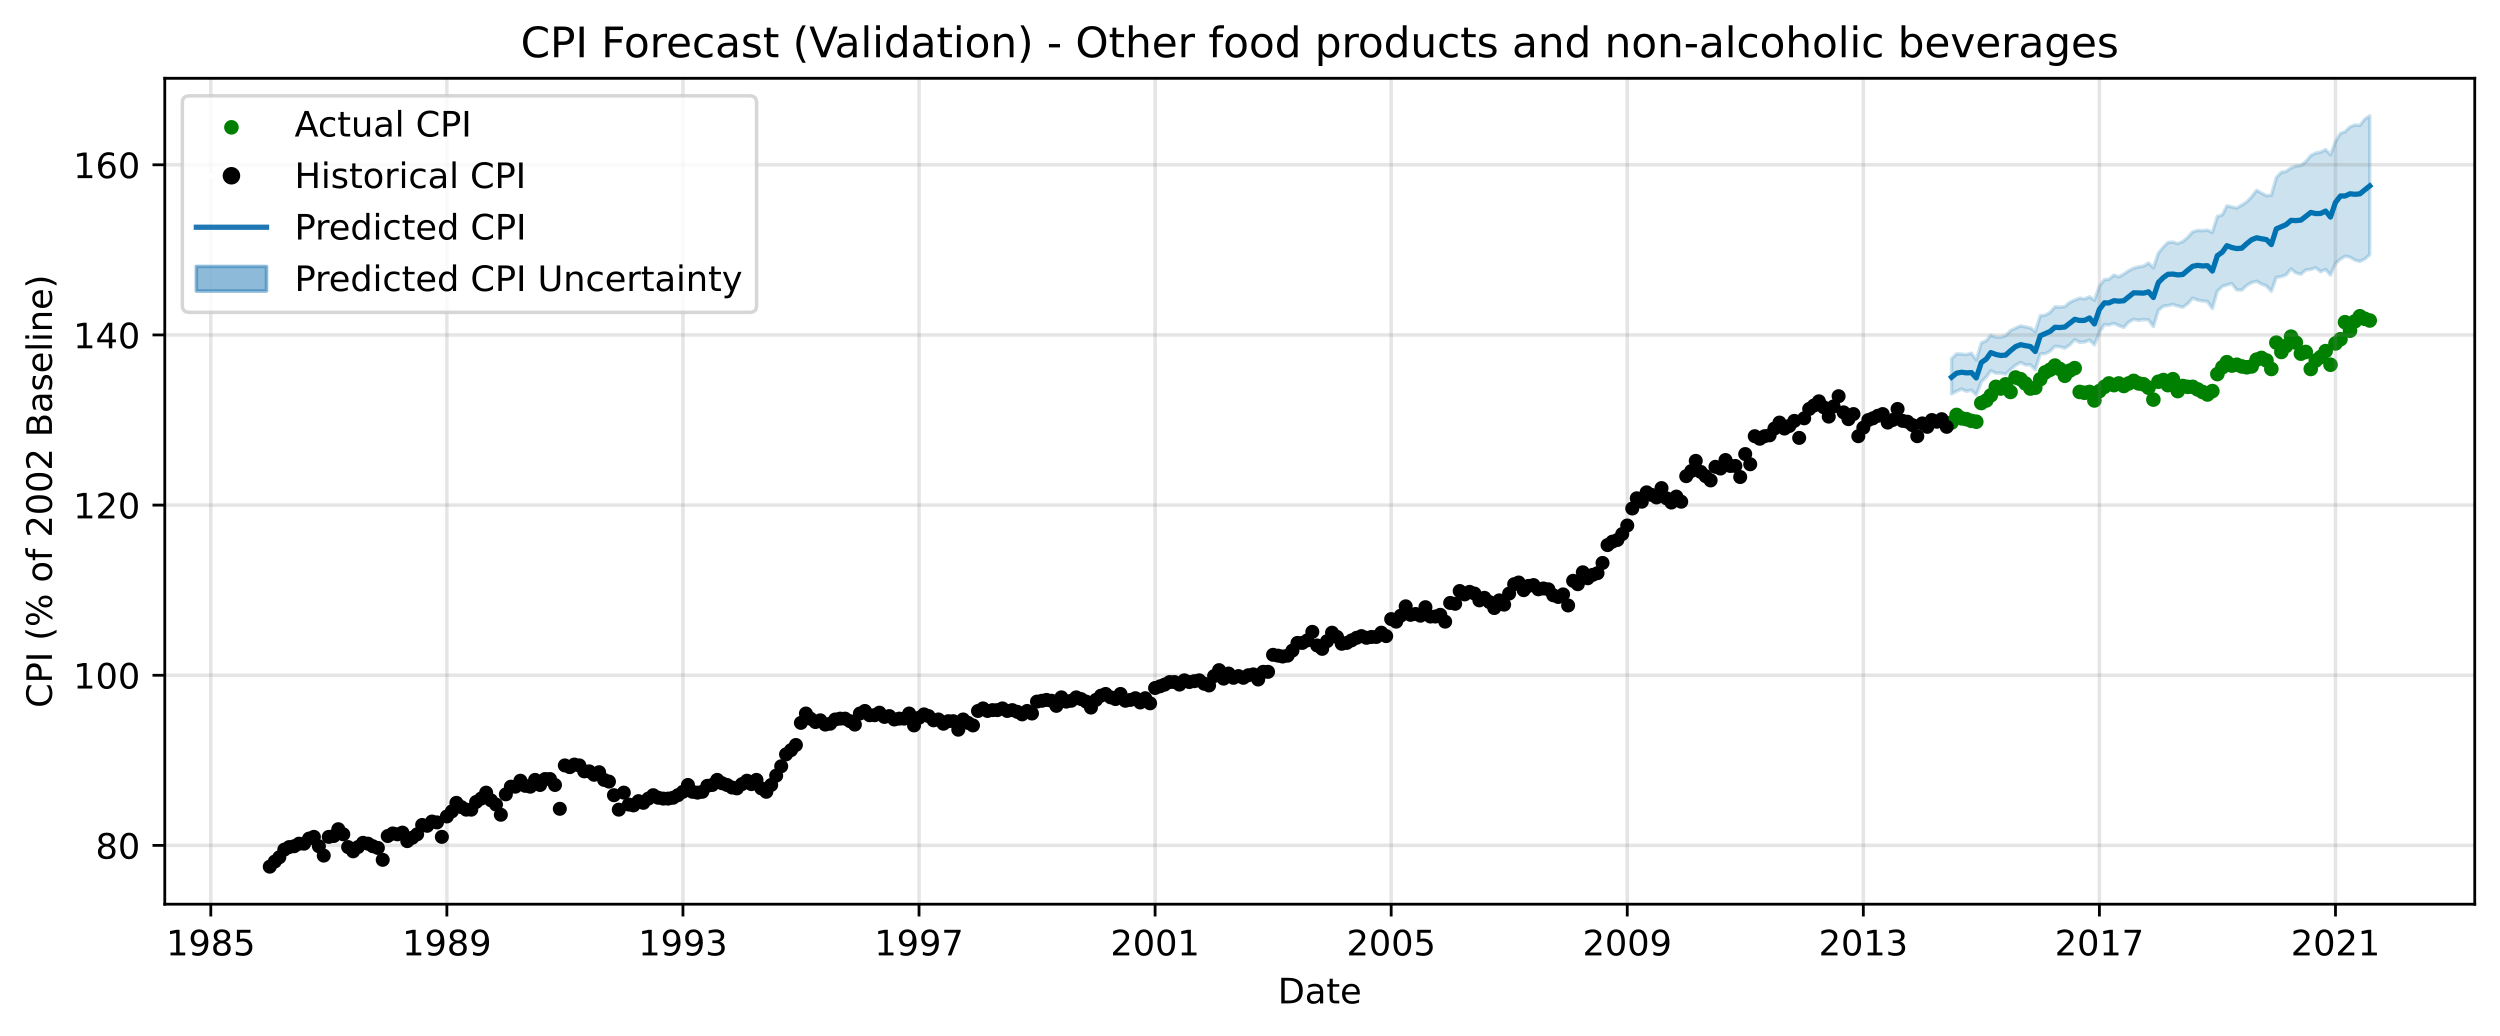 <?xml version="1.0" encoding="utf-8" standalone="no"?>
<!DOCTYPE svg PUBLIC "-//W3C//DTD SVG 1.1//EN"
  "http://www.w3.org/Graphics/SVG/1.1/DTD/svg11.dtd">
<!-- Created with matplotlib (https://matplotlib.org/) -->
<svg height="295.274pt" version="1.1" viewBox="0 0 712.566 295.274" width="712.566pt" xmlns="http://www.w3.org/2000/svg" xmlns:xlink="http://www.w3.org/1999/xlink">
 <defs>
  <style type="text/css">
*{stroke-linecap:butt;stroke-linejoin:round;}
  </style>
 </defs>
 <g id="figure_1">
  <g id="patch_1">
   <path d="M 0 295.274 
L 712.566 295.274 
L 712.566 0 
L 0 0 
z
" style="fill:#ffffff;"/>
  </g>
  <g id="axes_1">
   <g id="patch_2">
    <path d="M 46.966 257.718 
L 705.366 257.718 
L 705.366 22.318 
L 46.966 22.318 
z
" style="fill:#ffffff;"/>
   </g>
   <g id="PolyCollection_1">
    <defs>
     <path d="M 556.245 -193.018 
L 556.245 -183.018 
L 557.673 -183.762 
L 559.101 -184.386 
L 560.482 -183.746 
L 561.91 -184.059 
L 563.292 -182.668 
L 564.719 -186.435 
L 566.147 -187.794 
L 567.437 -189.598 
L 568.864 -188.91 
L 570.246 -188.934 
L 571.674 -188.64 
L 573.056 -189.943 
L 574.483 -191.175 
L 575.911 -191.963 
L 577.293 -191.271 
L 578.72 -191.272 
L 580.102 -189.907 
L 581.53 -194.377 
L 582.958 -194.473 
L 584.293 -195.158 
L 585.721 -196.563 
L 587.103 -196.441 
L 588.53 -196.029 
L 589.912 -196.944 
L 591.34 -198.451 
L 592.768 -197.717 
L 594.149 -197.771 
L 595.577 -198.361 
L 596.959 -196.992 
L 598.386 -200.552 
L 599.814 -202.781 
L 601.104 -202.641 
L 602.532 -203.102 
L 603.913 -202.469 
L 605.341 -201.952 
L 606.723 -203.467 
L 608.15 -204.273 
L 609.578 -203.968 
L 610.96 -204.205 
L 612.388 -204.086 
L 613.769 -202.209 
L 615.197 -206.849 
L 616.625 -208.006 
L 617.914 -208.176 
L 619.342 -208.503 
L 620.724 -208.056 
L 622.151 -207.7 
L 623.533 -208.683 
L 624.961 -210.298 
L 626.389 -209.735 
L 627.77 -209.492 
L 629.198 -209.332 
L 630.58 -207.35 
L 632.007 -212.303 
L 633.435 -213.651 
L 634.725 -214.061 
L 636.152 -214.42 
L 637.534 -212.64 
L 638.962 -212.581 
L 640.344 -213.907 
L 641.771 -214.733 
L 643.199 -215.11 
L 644.581 -214.336 
L 646.008 -213.754 
L 647.39 -212.26 
L 648.818 -216.202 
L 650.246 -216.45 
L 651.581 -216.903 
L 653.009 -218.623 
L 654.391 -217.492 
L 655.818 -217.116 
L 657.2 -218.302 
L 658.628 -218.492 
L 660.056 -218.953 
L 661.437 -217.833 
L 662.865 -218.458 
L 664.247 -216.867 
L 665.674 -220.185 
L 667.102 -221.425 
L 668.392 -222.24 
L 669.82 -221.976 
L 671.201 -221.151 
L 672.629 -220.752 
L 674.011 -221.435 
L 675.438 -222.683 
L 675.438 -262.256 
L 675.438 -262.256 
L 674.011 -261.274 
L 672.629 -259.509 
L 671.201 -259.655 
L 669.82 -259.103 
L 668.392 -257.721 
L 667.102 -257.262 
L 665.674 -254.855 
L 664.247 -251.164 
L 662.865 -252.631 
L 661.437 -251.9 
L 660.056 -251.657 
L 658.628 -250.919 
L 657.2 -249.209 
L 655.818 -248.11 
L 654.391 -247.943 
L 653.009 -247.386 
L 651.581 -246.425 
L 650.246 -246.17 
L 648.818 -244.67 
L 647.39 -239.632 
L 646.008 -239.488 
L 644.581 -240.223 
L 643.199 -241.034 
L 641.771 -239.176 
L 640.344 -237.702 
L 638.962 -236.83 
L 637.534 -235.962 
L 636.152 -236.261 
L 634.725 -236.597 
L 633.435 -234.029 
L 632.007 -233.581 
L 630.58 -229.005 
L 629.198 -229.669 
L 627.77 -229.525 
L 626.389 -229.581 
L 624.961 -229.173 
L 623.533 -227.585 
L 622.151 -226.427 
L 620.724 -225.842 
L 619.342 -226.259 
L 617.914 -226.161 
L 616.625 -224.864 
L 615.197 -223.127 
L 613.769 -218.945 
L 612.388 -220.301 
L 610.96 -219.417 
L 609.578 -219.206 
L 608.15 -218.823 
L 606.723 -218.095 
L 605.341 -217.13 
L 603.913 -216.349 
L 602.532 -216.857 
L 601.104 -215.651 
L 599.814 -215.578 
L 598.386 -213.719 
L 596.959 -209.695 
L 595.577 -210.688 
L 594.149 -210.073 
L 592.768 -210.295 
L 591.34 -209.733 
L 589.912 -209.075 
L 588.53 -207.873 
L 587.103 -207.737 
L 585.721 -207.819 
L 584.293 -206.163 
L 582.958 -205.467 
L 581.53 -205.249 
L 580.102 -200.779 
L 578.72 -201.817 
L 577.293 -202.098 
L 575.911 -202.372 
L 574.483 -201.756 
L 573.056 -201.039 
L 571.674 -199.598 
L 570.246 -199.149 
L 568.864 -199.193 
L 567.437 -199.726 
L 566.147 -198.144 
L 564.719 -197.528 
L 563.292 -192.695 
L 561.91 -194.609 
L 560.482 -194.19 
L 559.101 -194.366 
L 557.673 -194.407 
L 556.245 -193.018 
z
" id="m6b4d8272db" style="stroke:#0072b2;stroke-opacity:0.2;"/>
    </defs>
    <g clip-path="url(#pb46348bcf7)">
     <use style="fill:#0072b2;fill-opacity:0.2;stroke:#0072b2;stroke-opacity:0.2;" x="0" xlink:href="#m6b4d8272db" y="295.274"/>
    </g>
   </g>
   <g id="PathCollection_1">
    <defs>
     <path d="M 0 1.581 
C 0.419 1.581 0.822 1.415 1.118 1.118 
C 1.415 0.822 1.581 0.419 1.581 0 
C 1.581 -0.419 1.415 -0.822 1.118 -1.118 
C 0.822 -1.415 0.419 -1.581 0 -1.581 
C -0.419 -1.581 -0.822 -1.415 -1.118 -1.118 
C -1.415 -0.822 -1.581 -0.419 -1.581 0 
C -1.581 0.419 -1.415 0.822 -1.118 1.118 
C -0.822 1.415 -0.419 1.581 0 1.581 
z
" id="m30f0f69242" style="stroke:#008000;"/>
    </defs>
    <g clip-path="url(#pb46348bcf7)">
     <use style="fill:#008000;stroke:#008000;" x="556.245" xlink:href="#m30f0f69242" y="120.446"/>
     <use style="fill:#008000;stroke:#008000;" x="557.673" xlink:href="#m30f0f69242" y="118.264"/>
     <use style="fill:#008000;stroke:#008000;" x="559.101" xlink:href="#m30f0f69242" y="119.234"/>
     <use style="fill:#008000;stroke:#008000;" x="560.482" xlink:href="#m30f0f69242" y="119.476"/>
     <use style="fill:#008000;stroke:#008000;" x="561.91" xlink:href="#m30f0f69242" y="119.961"/>
     <use style="fill:#008000;stroke:#008000;" x="563.292" xlink:href="#m30f0f69242" y="120.203"/>
     <use style="fill:#008000;stroke:#008000;" x="564.719" xlink:href="#m30f0f69242" y="114.869"/>
     <use style="fill:#008000;stroke:#008000;" x="566.147" xlink:href="#m30f0f69242" y="114.142"/>
     <use style="fill:#008000;stroke:#008000;" x="567.437" xlink:href="#m30f0f69242" y="112.687"/>
     <use style="fill:#008000;stroke:#008000;" x="568.864" xlink:href="#m30f0f69242" y="110.262"/>
     <use style="fill:#008000;stroke:#008000;" x="570.246" xlink:href="#m30f0f69242" y="110.747"/>
     <use style="fill:#008000;stroke:#008000;" x="571.674" xlink:href="#m30f0f69242" y="109.535"/>
     <use style="fill:#008000;stroke:#008000;" x="573.056" xlink:href="#m30f0f69242" y="111.717"/>
     <use style="fill:#008000;stroke:#008000;" x="574.483" xlink:href="#m30f0f69242" y="107.595"/>
     <use style="fill:#008000;stroke:#008000;" x="575.911" xlink:href="#m30f0f69242" y="108.08"/>
     <use style="fill:#008000;stroke:#008000;" x="577.293" xlink:href="#m30f0f69242" y="109.292"/>
     <use style="fill:#008000;stroke:#008000;" x="578.72" xlink:href="#m30f0f69242" y="110.747"/>
     <use style="fill:#008000;stroke:#008000;" x="580.102" xlink:href="#m30f0f69242" y="110.504"/>
     <use style="fill:#008000;stroke:#008000;" x="581.53" xlink:href="#m30f0f69242" y="108.08"/>
     <use style="fill:#008000;stroke:#008000;" x="582.958" xlink:href="#m30f0f69242" y="106.14"/>
     <use style="fill:#008000;stroke:#008000;" x="584.293" xlink:href="#m30f0f69242" y="105.412"/>
     <use style="fill:#008000;stroke:#008000;" x="585.721" xlink:href="#m30f0f69242" y="104.2"/>
     <use style="fill:#008000;stroke:#008000;" x="587.103" xlink:href="#m30f0f69242" y="105.17"/>
     <use style="fill:#008000;stroke:#008000;" x="588.53" xlink:href="#m30f0f69242" y="107.11"/>
     <use style="fill:#008000;stroke:#008000;" x="589.912" xlink:href="#m30f0f69242" y="105.655"/>
     <use style="fill:#008000;stroke:#008000;" x="591.34" xlink:href="#m30f0f69242" y="104.928"/>
     <use style="fill:#008000;stroke:#008000;" x="592.768" xlink:href="#m30f0f69242" y="111.717"/>
     <use style="fill:#008000;stroke:#008000;" x="594.149" xlink:href="#m30f0f69242" y="111.959"/>
     <use style="fill:#008000;stroke:#008000;" x="595.577" xlink:href="#m30f0f69242" y="111.717"/>
     <use style="fill:#008000;stroke:#008000;" x="596.959" xlink:href="#m30f0f69242" y="114.142"/>
     <use style="fill:#008000;stroke:#008000;" x="598.386" xlink:href="#m30f0f69242" y="111.474"/>
     <use style="fill:#008000;stroke:#008000;" x="599.814" xlink:href="#m30f0f69242" y="110.262"/>
     <use style="fill:#008000;stroke:#008000;" x="601.104" xlink:href="#m30f0f69242" y="109.292"/>
     <use style="fill:#008000;stroke:#008000;" x="602.532" xlink:href="#m30f0f69242" y="109.777"/>
     <use style="fill:#008000;stroke:#008000;" x="603.913" xlink:href="#m30f0f69242" y="109.292"/>
     <use style="fill:#008000;stroke:#008000;" x="605.341" xlink:href="#m30f0f69242" y="110.02"/>
     <use style="fill:#008000;stroke:#008000;" x="606.723" xlink:href="#m30f0f69242" y="109.292"/>
     <use style="fill:#008000;stroke:#008000;" x="608.15" xlink:href="#m30f0f69242" y="108.565"/>
     <use style="fill:#008000;stroke:#008000;" x="609.578" xlink:href="#m30f0f69242" y="109.292"/>
     <use style="fill:#008000;stroke:#008000;" x="610.96" xlink:href="#m30f0f69242" y="109.535"/>
     <use style="fill:#008000;stroke:#008000;" x="612.388" xlink:href="#m30f0f69242" y="110.504"/>
     <use style="fill:#008000;stroke:#008000;" x="613.769" xlink:href="#m30f0f69242" y="113.899"/>
     <use style="fill:#008000;stroke:#008000;" x="615.197" xlink:href="#m30f0f69242" y="108.807"/>
     <use style="fill:#008000;stroke:#008000;" x="616.625" xlink:href="#m30f0f69242" y="108.322"/>
     <use style="fill:#008000;stroke:#008000;" x="617.914" xlink:href="#m30f0f69242" y="109.777"/>
     <use style="fill:#008000;stroke:#008000;" x="619.342" xlink:href="#m30f0f69242" y="108.08"/>
     <use style="fill:#008000;stroke:#008000;" x="620.724" xlink:href="#m30f0f69242" y="111.474"/>
     <use style="fill:#008000;stroke:#008000;" x="622.151" xlink:href="#m30f0f69242" y="110.02"/>
     <use style="fill:#008000;stroke:#008000;" x="623.533" xlink:href="#m30f0f69242" y="110.262"/>
     <use style="fill:#008000;stroke:#008000;" x="624.961" xlink:href="#m30f0f69242" y="110.262"/>
     <use style="fill:#008000;stroke:#008000;" x="626.389" xlink:href="#m30f0f69242" y="110.989"/>
     <use style="fill:#008000;stroke:#008000;" x="627.77" xlink:href="#m30f0f69242" y="111.717"/>
     <use style="fill:#008000;stroke:#008000;" x="629.198" xlink:href="#m30f0f69242" y="112.444"/>
     <use style="fill:#008000;stroke:#008000;" x="630.58" xlink:href="#m30f0f69242" y="111.474"/>
     <use style="fill:#008000;stroke:#008000;" x="632.007" xlink:href="#m30f0f69242" y="106.625"/>
     <use style="fill:#008000;stroke:#008000;" x="633.435" xlink:href="#m30f0f69242" y="104.685"/>
     <use style="fill:#008000;stroke:#008000;" x="634.725" xlink:href="#m30f0f69242" y="103.23"/>
     <use style="fill:#008000;stroke:#008000;" x="636.152" xlink:href="#m30f0f69242" y="104.2"/>
     <use style="fill:#008000;stroke:#008000;" x="637.534" xlink:href="#m30f0f69242" y="103.958"/>
     <use style="fill:#008000;stroke:#008000;" x="638.962" xlink:href="#m30f0f69242" y="104.443"/>
     <use style="fill:#008000;stroke:#008000;" x="640.344" xlink:href="#m30f0f69242" y="104.685"/>
     <use style="fill:#008000;stroke:#008000;" x="641.771" xlink:href="#m30f0f69242" y="104.443"/>
     <use style="fill:#008000;stroke:#008000;" x="643.199" xlink:href="#m30f0f69242" y="102.503"/>
     <use style="fill:#008000;stroke:#008000;" x="644.581" xlink:href="#m30f0f69242" y="102.018"/>
     <use style="fill:#008000;stroke:#008000;" x="646.008" xlink:href="#m30f0f69242" y="102.745"/>
     <use style="fill:#008000;stroke:#008000;" x="647.39" xlink:href="#m30f0f69242" y="105.17"/>
     <use style="fill:#008000;stroke:#008000;" x="648.818" xlink:href="#m30f0f69242" y="97.653"/>
     <use style="fill:#008000;stroke:#008000;" x="650.246" xlink:href="#m30f0f69242" y="100.32"/>
     <use style="fill:#008000;stroke:#008000;" x="651.581" xlink:href="#m30f0f69242" y="98.623"/>
     <use style="fill:#008000;stroke:#008000;" x="653.009" xlink:href="#m30f0f69242" y="95.956"/>
     <use style="fill:#008000;stroke:#008000;" x="654.391" xlink:href="#m30f0f69242" y="97.653"/>
     <use style="fill:#008000;stroke:#008000;" x="655.818" xlink:href="#m30f0f69242" y="100.805"/>
     <use style="fill:#008000;stroke:#008000;" x="657.2" xlink:href="#m30f0f69242" y="100.32"/>
     <use style="fill:#008000;stroke:#008000;" x="658.628" xlink:href="#m30f0f69242" y="105.17"/>
     <use style="fill:#008000;stroke:#008000;" x="660.056" xlink:href="#m30f0f69242" y="102.745"/>
     <use style="fill:#008000;stroke:#008000;" x="661.437" xlink:href="#m30f0f69242" y="101.775"/>
     <use style="fill:#008000;stroke:#008000;" x="662.865" xlink:href="#m30f0f69242" y="100.078"/>
     <use style="fill:#008000;stroke:#008000;" x="664.247" xlink:href="#m30f0f69242" y="103.958"/>
     <use style="fill:#008000;stroke:#008000;" x="665.674" xlink:href="#m30f0f69242" y="97.896"/>
     <use style="fill:#008000;stroke:#008000;" x="667.102" xlink:href="#m30f0f69242" y="96.683"/>
     <use style="fill:#008000;stroke:#008000;" x="668.392" xlink:href="#m30f0f69242" y="91.834"/>
     <use style="fill:#008000;stroke:#008000;" x="669.82" xlink:href="#m30f0f69242" y="94.259"/>
     <use style="fill:#008000;stroke:#008000;" x="671.201" xlink:href="#m30f0f69242" y="91.591"/>
     <use style="fill:#008000;stroke:#008000;" x="672.629" xlink:href="#m30f0f69242" y="90.137"/>
     <use style="fill:#008000;stroke:#008000;" x="674.011" xlink:href="#m30f0f69242" y="90.864"/>
     <use style="fill:#008000;stroke:#008000;" x="675.438" xlink:href="#m30f0f69242" y="91.349"/>
    </g>
   </g>
   <g id="matplotlib.axis_1">
    <g id="xtick_1">
     <g id="line2d_1">
      <path clip-path="url(#pb46348bcf7)" d="M 60.082 257.718 
L 60.082 22.318 
" style="fill:none;stroke:#808080;stroke-linecap:square;stroke-opacity:0.2;"/>
     </g>
     <g id="line2d_2">
      <defs>
       <path d="M 0 0 
L 0 3.5 
" id="m4cacc0d792" style="stroke:#000000;stroke-width:0.8;"/>
      </defs>
      <g>
       <use style="stroke:#000000;stroke-width:0.8;" x="60.082" xlink:href="#m4cacc0d792" y="257.718"/>
      </g>
     </g>
     <g id="text_1">
      <!-- 1985 -->
      <defs>
       <path d="M 12.406 8.297 
L 28.516 8.297 
L 28.516 63.922 
L 10.984 60.406 
L 10.984 69.391 
L 28.422 72.906 
L 38.281 72.906 
L 38.281 8.297 
L 54.391 8.297 
L 54.391 0 
L 12.406 0 
z
" id="DejaVuSans-49"/>
       <path d="M 10.984 1.516 
L 10.984 10.5 
Q 14.703 8.734 18.5 7.812 
Q 22.312 6.891 25.984 6.891 
Q 35.75 6.891 40.891 13.453 
Q 46.047 20.016 46.781 33.406 
Q 43.953 29.203 39.594 26.953 
Q 35.25 24.703 29.984 24.703 
Q 19.047 24.703 12.672 31.312 
Q 6.297 37.938 6.297 49.422 
Q 6.297 60.641 12.938 67.422 
Q 19.578 74.219 30.609 74.219 
Q 43.266 74.219 49.922 64.516 
Q 56.594 54.828 56.594 36.375 
Q 56.594 19.141 48.406 8.859 
Q 40.234 -1.422 26.422 -1.422 
Q 22.703 -1.422 18.891 -0.688 
Q 15.094 0.047 10.984 1.516 
z
M 30.609 32.422 
Q 37.25 32.422 41.125 36.953 
Q 45.016 41.5 45.016 49.422 
Q 45.016 57.281 41.125 61.844 
Q 37.25 66.406 30.609 66.406 
Q 23.969 66.406 20.094 61.844 
Q 16.219 57.281 16.219 49.422 
Q 16.219 41.5 20.094 36.953 
Q 23.969 32.422 30.609 32.422 
z
" id="DejaVuSans-57"/>
       <path d="M 31.781 34.625 
Q 24.75 34.625 20.719 30.859 
Q 16.703 27.094 16.703 20.516 
Q 16.703 13.922 20.719 10.156 
Q 24.75 6.391 31.781 6.391 
Q 38.812 6.391 42.859 10.172 
Q 46.922 13.969 46.922 20.516 
Q 46.922 27.094 42.891 30.859 
Q 38.875 34.625 31.781 34.625 
z
M 21.922 38.812 
Q 15.578 40.375 12.031 44.719 
Q 8.5 49.078 8.5 55.328 
Q 8.5 64.062 14.719 69.141 
Q 20.953 74.219 31.781 74.219 
Q 42.672 74.219 48.875 69.141 
Q 55.078 64.062 55.078 55.328 
Q 55.078 49.078 51.531 44.719 
Q 48 40.375 41.703 38.812 
Q 48.828 37.156 52.797 32.312 
Q 56.781 27.484 56.781 20.516 
Q 56.781 9.906 50.312 4.234 
Q 43.844 -1.422 31.781 -1.422 
Q 19.734 -1.422 13.25 4.234 
Q 6.781 9.906 6.781 20.516 
Q 6.781 27.484 10.781 32.312 
Q 14.797 37.156 21.922 38.812 
z
M 18.312 54.391 
Q 18.312 48.734 21.844 45.562 
Q 25.391 42.391 31.781 42.391 
Q 38.141 42.391 41.719 45.562 
Q 45.312 48.734 45.312 54.391 
Q 45.312 60.062 41.719 63.234 
Q 38.141 66.406 31.781 66.406 
Q 25.391 66.406 21.844 63.234 
Q 18.312 60.062 18.312 54.391 
z
" id="DejaVuSans-56"/>
       <path d="M 10.797 72.906 
L 49.516 72.906 
L 49.516 64.594 
L 19.828 64.594 
L 19.828 46.734 
Q 21.969 47.469 24.109 47.828 
Q 26.266 48.188 28.422 48.188 
Q 40.625 48.188 47.75 41.5 
Q 54.891 34.812 54.891 23.391 
Q 54.891 11.625 47.562 5.094 
Q 40.234 -1.422 26.906 -1.422 
Q 22.312 -1.422 17.547 -0.641 
Q 12.797 0.141 7.719 1.703 
L 7.719 11.625 
Q 12.109 9.234 16.797 8.062 
Q 21.484 6.891 26.703 6.891 
Q 35.156 6.891 40.078 11.328 
Q 45.016 15.766 45.016 23.391 
Q 45.016 31 40.078 35.438 
Q 35.156 39.891 26.703 39.891 
Q 22.75 39.891 18.812 39.016 
Q 14.891 38.141 10.797 36.281 
z
" id="DejaVuSans-53"/>
      </defs>
      <g transform="translate(47.357 272.317)scale(0.1 -0.1)">
       <use xlink:href="#DejaVuSans-49"/>
       <use x="63.623" xlink:href="#DejaVuSans-57"/>
       <use x="127.246" xlink:href="#DejaVuSans-56"/>
       <use x="190.869" xlink:href="#DejaVuSans-53"/>
      </g>
     </g>
    </g>
    <g id="xtick_2">
     <g id="line2d_3">
      <path clip-path="url(#pb46348bcf7)" d="M 127.37 257.718 
L 127.37 22.318 
" style="fill:none;stroke:#808080;stroke-linecap:square;stroke-opacity:0.2;"/>
     </g>
     <g id="line2d_4">
      <g>
       <use style="stroke:#000000;stroke-width:0.8;" x="127.37" xlink:href="#m4cacc0d792" y="257.718"/>
      </g>
     </g>
     <g id="text_2">
      <!-- 1989 -->
      <g transform="translate(114.645 272.317)scale(0.1 -0.1)">
       <use xlink:href="#DejaVuSans-49"/>
       <use x="63.623" xlink:href="#DejaVuSans-57"/>
       <use x="127.246" xlink:href="#DejaVuSans-56"/>
       <use x="190.869" xlink:href="#DejaVuSans-57"/>
      </g>
     </g>
    </g>
    <g id="xtick_3">
     <g id="line2d_5">
      <path clip-path="url(#pb46348bcf7)" d="M 194.658 257.718 
L 194.658 22.318 
" style="fill:none;stroke:#808080;stroke-linecap:square;stroke-opacity:0.2;"/>
     </g>
     <g id="line2d_6">
      <g>
       <use style="stroke:#000000;stroke-width:0.8;" x="194.658" xlink:href="#m4cacc0d792" y="257.718"/>
      </g>
     </g>
     <g id="text_3">
      <!-- 1993 -->
      <defs>
       <path d="M 40.578 39.312 
Q 47.656 37.797 51.625 33 
Q 55.609 28.219 55.609 21.188 
Q 55.609 10.406 48.188 4.484 
Q 40.766 -1.422 27.094 -1.422 
Q 22.516 -1.422 17.656 -0.516 
Q 12.797 0.391 7.625 2.203 
L 7.625 11.719 
Q 11.719 9.328 16.594 8.109 
Q 21.484 6.891 26.812 6.891 
Q 36.078 6.891 40.938 10.547 
Q 45.797 14.203 45.797 21.188 
Q 45.797 27.641 41.281 31.266 
Q 36.766 34.906 28.719 34.906 
L 20.219 34.906 
L 20.219 43.016 
L 29.109 43.016 
Q 36.375 43.016 40.234 45.922 
Q 44.094 48.828 44.094 54.297 
Q 44.094 59.906 40.109 62.906 
Q 36.141 65.922 28.719 65.922 
Q 24.656 65.922 20.016 65.031 
Q 15.375 64.156 9.812 62.312 
L 9.812 71.094 
Q 15.438 72.656 20.344 73.438 
Q 25.25 74.219 29.594 74.219 
Q 40.828 74.219 47.359 69.109 
Q 53.906 64.016 53.906 55.328 
Q 53.906 49.266 50.438 45.094 
Q 46.969 40.922 40.578 39.312 
z
" id="DejaVuSans-51"/>
      </defs>
      <g transform="translate(181.933 272.317)scale(0.1 -0.1)">
       <use xlink:href="#DejaVuSans-49"/>
       <use x="63.623" xlink:href="#DejaVuSans-57"/>
       <use x="127.246" xlink:href="#DejaVuSans-57"/>
       <use x="190.869" xlink:href="#DejaVuSans-51"/>
      </g>
     </g>
    </g>
    <g id="xtick_4">
     <g id="line2d_7">
      <path clip-path="url(#pb46348bcf7)" d="M 261.946 257.718 
L 261.946 22.318 
" style="fill:none;stroke:#808080;stroke-linecap:square;stroke-opacity:0.2;"/>
     </g>
     <g id="line2d_8">
      <g>
       <use style="stroke:#000000;stroke-width:0.8;" x="261.946" xlink:href="#m4cacc0d792" y="257.718"/>
      </g>
     </g>
     <g id="text_4">
      <!-- 1997 -->
      <defs>
       <path d="M 8.203 72.906 
L 55.078 72.906 
L 55.078 68.703 
L 28.609 0 
L 18.312 0 
L 43.219 64.594 
L 8.203 64.594 
z
" id="DejaVuSans-55"/>
      </defs>
      <g transform="translate(249.221 272.317)scale(0.1 -0.1)">
       <use xlink:href="#DejaVuSans-49"/>
       <use x="63.623" xlink:href="#DejaVuSans-57"/>
       <use x="127.246" xlink:href="#DejaVuSans-57"/>
       <use x="190.869" xlink:href="#DejaVuSans-55"/>
      </g>
     </g>
    </g>
    <g id="xtick_5">
     <g id="line2d_9">
      <path clip-path="url(#pb46348bcf7)" d="M 329.234 257.718 
L 329.234 22.318 
" style="fill:none;stroke:#808080;stroke-linecap:square;stroke-opacity:0.2;"/>
     </g>
     <g id="line2d_10">
      <g>
       <use style="stroke:#000000;stroke-width:0.8;" x="329.234" xlink:href="#m4cacc0d792" y="257.718"/>
      </g>
     </g>
     <g id="text_5">
      <!-- 2001 -->
      <defs>
       <path d="M 19.188 8.297 
L 53.609 8.297 
L 53.609 0 
L 7.328 0 
L 7.328 8.297 
Q 12.938 14.109 22.625 23.891 
Q 32.328 33.688 34.812 36.531 
Q 39.547 41.844 41.422 45.531 
Q 43.312 49.219 43.312 52.781 
Q 43.312 58.594 39.234 62.25 
Q 35.156 65.922 28.609 65.922 
Q 23.969 65.922 18.812 64.312 
Q 13.672 62.703 7.812 59.422 
L 7.812 69.391 
Q 13.766 71.781 18.938 73 
Q 24.125 74.219 28.422 74.219 
Q 39.75 74.219 46.484 68.547 
Q 53.219 62.891 53.219 53.422 
Q 53.219 48.922 51.531 44.891 
Q 49.859 40.875 45.406 35.406 
Q 44.188 33.984 37.641 27.219 
Q 31.109 20.453 19.188 8.297 
z
" id="DejaVuSans-50"/>
       <path d="M 31.781 66.406 
Q 24.172 66.406 20.328 58.906 
Q 16.5 51.422 16.5 36.375 
Q 16.5 21.391 20.328 13.891 
Q 24.172 6.391 31.781 6.391 
Q 39.453 6.391 43.281 13.891 
Q 47.125 21.391 47.125 36.375 
Q 47.125 51.422 43.281 58.906 
Q 39.453 66.406 31.781 66.406 
z
M 31.781 74.219 
Q 44.047 74.219 50.516 64.516 
Q 56.984 54.828 56.984 36.375 
Q 56.984 17.969 50.516 8.266 
Q 44.047 -1.422 31.781 -1.422 
Q 19.531 -1.422 13.062 8.266 
Q 6.594 17.969 6.594 36.375 
Q 6.594 54.828 13.062 64.516 
Q 19.531 74.219 31.781 74.219 
z
" id="DejaVuSans-48"/>
      </defs>
      <g transform="translate(316.509 272.317)scale(0.1 -0.1)">
       <use xlink:href="#DejaVuSans-50"/>
       <use x="63.623" xlink:href="#DejaVuSans-48"/>
       <use x="127.246" xlink:href="#DejaVuSans-48"/>
       <use x="190.869" xlink:href="#DejaVuSans-49"/>
      </g>
     </g>
    </g>
    <g id="xtick_6">
     <g id="line2d_11">
      <path clip-path="url(#pb46348bcf7)" d="M 396.522 257.718 
L 396.522 22.318 
" style="fill:none;stroke:#808080;stroke-linecap:square;stroke-opacity:0.2;"/>
     </g>
     <g id="line2d_12">
      <g>
       <use style="stroke:#000000;stroke-width:0.8;" x="396.522" xlink:href="#m4cacc0d792" y="257.718"/>
      </g>
     </g>
     <g id="text_6">
      <!-- 2005 -->
      <g transform="translate(383.797 272.317)scale(0.1 -0.1)">
       <use xlink:href="#DejaVuSans-50"/>
       <use x="63.623" xlink:href="#DejaVuSans-48"/>
       <use x="127.246" xlink:href="#DejaVuSans-48"/>
       <use x="190.869" xlink:href="#DejaVuSans-53"/>
      </g>
     </g>
    </g>
    <g id="xtick_7">
     <g id="line2d_13">
      <path clip-path="url(#pb46348bcf7)" d="M 463.81 257.718 
L 463.81 22.318 
" style="fill:none;stroke:#808080;stroke-linecap:square;stroke-opacity:0.2;"/>
     </g>
     <g id="line2d_14">
      <g>
       <use style="stroke:#000000;stroke-width:0.8;" x="463.81" xlink:href="#m4cacc0d792" y="257.718"/>
      </g>
     </g>
     <g id="text_7">
      <!-- 2009 -->
      <g transform="translate(451.085 272.317)scale(0.1 -0.1)">
       <use xlink:href="#DejaVuSans-50"/>
       <use x="63.623" xlink:href="#DejaVuSans-48"/>
       <use x="127.246" xlink:href="#DejaVuSans-48"/>
       <use x="190.869" xlink:href="#DejaVuSans-57"/>
      </g>
     </g>
    </g>
    <g id="xtick_8">
     <g id="line2d_15">
      <path clip-path="url(#pb46348bcf7)" d="M 531.098 257.718 
L 531.098 22.318 
" style="fill:none;stroke:#808080;stroke-linecap:square;stroke-opacity:0.2;"/>
     </g>
     <g id="line2d_16">
      <g>
       <use style="stroke:#000000;stroke-width:0.8;" x="531.098" xlink:href="#m4cacc0d792" y="257.718"/>
      </g>
     </g>
     <g id="text_8">
      <!-- 2013 -->
      <g transform="translate(518.373 272.317)scale(0.1 -0.1)">
       <use xlink:href="#DejaVuSans-50"/>
       <use x="63.623" xlink:href="#DejaVuSans-48"/>
       <use x="127.246" xlink:href="#DejaVuSans-49"/>
       <use x="190.869" xlink:href="#DejaVuSans-51"/>
      </g>
     </g>
    </g>
    <g id="xtick_9">
     <g id="line2d_17">
      <path clip-path="url(#pb46348bcf7)" d="M 598.386 257.718 
L 598.386 22.318 
" style="fill:none;stroke:#808080;stroke-linecap:square;stroke-opacity:0.2;"/>
     </g>
     <g id="line2d_18">
      <g>
       <use style="stroke:#000000;stroke-width:0.8;" x="598.386" xlink:href="#m4cacc0d792" y="257.718"/>
      </g>
     </g>
     <g id="text_9">
      <!-- 2017 -->
      <g transform="translate(585.661 272.317)scale(0.1 -0.1)">
       <use xlink:href="#DejaVuSans-50"/>
       <use x="63.623" xlink:href="#DejaVuSans-48"/>
       <use x="127.246" xlink:href="#DejaVuSans-49"/>
       <use x="190.869" xlink:href="#DejaVuSans-55"/>
      </g>
     </g>
    </g>
    <g id="xtick_10">
     <g id="line2d_19">
      <path clip-path="url(#pb46348bcf7)" d="M 665.674 257.718 
L 665.674 22.318 
" style="fill:none;stroke:#808080;stroke-linecap:square;stroke-opacity:0.2;"/>
     </g>
     <g id="line2d_20">
      <g>
       <use style="stroke:#000000;stroke-width:0.8;" x="665.674" xlink:href="#m4cacc0d792" y="257.718"/>
      </g>
     </g>
     <g id="text_10">
      <!-- 2021 -->
      <g transform="translate(652.949 272.317)scale(0.1 -0.1)">
       <use xlink:href="#DejaVuSans-50"/>
       <use x="63.623" xlink:href="#DejaVuSans-48"/>
       <use x="127.246" xlink:href="#DejaVuSans-50"/>
       <use x="190.869" xlink:href="#DejaVuSans-49"/>
      </g>
     </g>
    </g>
    <g id="text_11">
     <!-- Date -->
     <defs>
      <path d="M 19.672 64.797 
L 19.672 8.109 
L 31.594 8.109 
Q 46.688 8.109 53.688 14.938 
Q 60.688 21.781 60.688 36.531 
Q 60.688 51.172 53.688 57.984 
Q 46.688 64.797 31.594 64.797 
z
M 9.812 72.906 
L 30.078 72.906 
Q 51.266 72.906 61.172 64.094 
Q 71.094 55.281 71.094 36.531 
Q 71.094 17.672 61.125 8.828 
Q 51.172 0 30.078 0 
L 9.812 0 
z
" id="DejaVuSans-68"/>
      <path d="M 34.281 27.484 
Q 23.391 27.484 19.188 25 
Q 14.984 22.516 14.984 16.5 
Q 14.984 11.719 18.141 8.906 
Q 21.297 6.109 26.703 6.109 
Q 34.188 6.109 38.703 11.406 
Q 43.219 16.703 43.219 25.484 
L 43.219 27.484 
z
M 52.203 31.203 
L 52.203 0 
L 43.219 0 
L 43.219 8.297 
Q 40.141 3.328 35.547 0.953 
Q 30.953 -1.422 24.312 -1.422 
Q 15.922 -1.422 10.953 3.297 
Q 6 8.016 6 15.922 
Q 6 25.141 12.172 29.828 
Q 18.359 34.516 30.609 34.516 
L 43.219 34.516 
L 43.219 35.406 
Q 43.219 41.609 39.141 45 
Q 35.062 48.391 27.688 48.391 
Q 23 48.391 18.547 47.266 
Q 14.109 46.141 10.016 43.891 
L 10.016 52.203 
Q 14.938 54.109 19.578 55.047 
Q 24.219 56 28.609 56 
Q 40.484 56 46.344 49.844 
Q 52.203 43.703 52.203 31.203 
z
" id="DejaVuSans-97"/>
      <path d="M 18.312 70.219 
L 18.312 54.688 
L 36.812 54.688 
L 36.812 47.703 
L 18.312 47.703 
L 18.312 18.016 
Q 18.312 11.328 20.141 9.422 
Q 21.969 7.516 27.594 7.516 
L 36.812 7.516 
L 36.812 0 
L 27.594 0 
Q 17.188 0 13.234 3.875 
Q 9.281 7.766 9.281 18.016 
L 9.281 47.703 
L 2.688 47.703 
L 2.688 54.688 
L 9.281 54.688 
L 9.281 70.219 
z
" id="DejaVuSans-116"/>
      <path d="M 56.203 29.594 
L 56.203 25.203 
L 14.891 25.203 
Q 15.484 15.922 20.484 11.062 
Q 25.484 6.203 34.422 6.203 
Q 39.594 6.203 44.453 7.469 
Q 49.312 8.734 54.109 11.281 
L 54.109 2.781 
Q 49.266 0.734 44.188 -0.344 
Q 39.109 -1.422 33.891 -1.422 
Q 20.797 -1.422 13.156 6.188 
Q 5.516 13.812 5.516 26.812 
Q 5.516 40.234 12.766 48.109 
Q 20.016 56 32.328 56 
Q 43.359 56 49.781 48.891 
Q 56.203 41.797 56.203 29.594 
z
M 47.219 32.234 
Q 47.125 39.594 43.094 43.984 
Q 39.062 48.391 32.422 48.391 
Q 24.906 48.391 20.391 44.141 
Q 15.875 39.891 15.188 32.172 
z
" id="DejaVuSans-101"/>
     </defs>
     <g transform="translate(364.215 285.995)scale(0.1 -0.1)">
      <use xlink:href="#DejaVuSans-68"/>
      <use x="77.002" xlink:href="#DejaVuSans-97"/>
      <use x="138.281" xlink:href="#DejaVuSans-116"/>
      <use x="177.49" xlink:href="#DejaVuSans-101"/>
     </g>
    </g>
   </g>
   <g id="matplotlib.axis_2">
    <g id="ytick_1">
     <g id="line2d_21">
      <path clip-path="url(#pb46348bcf7)" d="M 46.966 240.956 
L 705.366 240.956 
" style="fill:none;stroke:#808080;stroke-linecap:square;stroke-opacity:0.2;"/>
     </g>
     <g id="line2d_22">
      <defs>
       <path d="M 0 0 
L -3.5 0 
" id="m3592032a7a" style="stroke:#000000;stroke-width:0.8;"/>
      </defs>
      <g>
       <use style="stroke:#000000;stroke-width:0.8;" x="46.966" xlink:href="#m3592032a7a" y="240.956"/>
      </g>
     </g>
     <g id="text_12">
      <!-- 80 -->
      <g transform="translate(27.241 244.755)scale(0.1 -0.1)">
       <use xlink:href="#DejaVuSans-56"/>
       <use x="63.623" xlink:href="#DejaVuSans-48"/>
      </g>
     </g>
    </g>
    <g id="ytick_2">
     <g id="line2d_23">
      <path clip-path="url(#pb46348bcf7)" d="M 46.966 192.461 
L 705.366 192.461 
" style="fill:none;stroke:#808080;stroke-linecap:square;stroke-opacity:0.2;"/>
     </g>
     <g id="line2d_24">
      <g>
       <use style="stroke:#000000;stroke-width:0.8;" x="46.966" xlink:href="#m3592032a7a" y="192.461"/>
      </g>
     </g>
     <g id="text_13">
      <!-- 100 -->
      <g transform="translate(20.878 196.26)scale(0.1 -0.1)">
       <use xlink:href="#DejaVuSans-49"/>
       <use x="63.623" xlink:href="#DejaVuSans-48"/>
       <use x="127.246" xlink:href="#DejaVuSans-48"/>
      </g>
     </g>
    </g>
    <g id="ytick_3">
     <g id="line2d_25">
      <path clip-path="url(#pb46348bcf7)" d="M 46.966 143.966 
L 705.366 143.966 
" style="fill:none;stroke:#808080;stroke-linecap:square;stroke-opacity:0.2;"/>
     </g>
     <g id="line2d_26">
      <g>
       <use style="stroke:#000000;stroke-width:0.8;" x="46.966" xlink:href="#m3592032a7a" y="143.966"/>
      </g>
     </g>
     <g id="text_14">
      <!-- 120 -->
      <g transform="translate(20.878 147.765)scale(0.1 -0.1)">
       <use xlink:href="#DejaVuSans-49"/>
       <use x="63.623" xlink:href="#DejaVuSans-50"/>
       <use x="127.246" xlink:href="#DejaVuSans-48"/>
      </g>
     </g>
    </g>
    <g id="ytick_4">
     <g id="line2d_27">
      <path clip-path="url(#pb46348bcf7)" d="M 46.966 95.471 
L 705.366 95.471 
" style="fill:none;stroke:#808080;stroke-linecap:square;stroke-opacity:0.2;"/>
     </g>
     <g id="line2d_28">
      <g>
       <use style="stroke:#000000;stroke-width:0.8;" x="46.966" xlink:href="#m3592032a7a" y="95.471"/>
      </g>
     </g>
     <g id="text_15">
      <!-- 140 -->
      <defs>
       <path d="M 37.797 64.312 
L 12.891 25.391 
L 37.797 25.391 
z
M 35.203 72.906 
L 47.609 72.906 
L 47.609 25.391 
L 58.016 25.391 
L 58.016 17.188 
L 47.609 17.188 
L 47.609 0 
L 37.797 0 
L 37.797 17.188 
L 4.891 17.188 
L 4.891 26.703 
z
" id="DejaVuSans-52"/>
      </defs>
      <g transform="translate(20.878 99.27)scale(0.1 -0.1)">
       <use xlink:href="#DejaVuSans-49"/>
       <use x="63.623" xlink:href="#DejaVuSans-52"/>
       <use x="127.246" xlink:href="#DejaVuSans-48"/>
      </g>
     </g>
    </g>
    <g id="ytick_5">
     <g id="line2d_29">
      <path clip-path="url(#pb46348bcf7)" d="M 46.966 46.976 
L 705.366 46.976 
" style="fill:none;stroke:#808080;stroke-linecap:square;stroke-opacity:0.2;"/>
     </g>
     <g id="line2d_30">
      <g>
       <use style="stroke:#000000;stroke-width:0.8;" x="46.966" xlink:href="#m3592032a7a" y="46.976"/>
      </g>
     </g>
     <g id="text_16">
      <!-- 160 -->
      <defs>
       <path d="M 33.016 40.375 
Q 26.375 40.375 22.484 35.828 
Q 18.609 31.297 18.609 23.391 
Q 18.609 15.531 22.484 10.953 
Q 26.375 6.391 33.016 6.391 
Q 39.656 6.391 43.531 10.953 
Q 47.406 15.531 47.406 23.391 
Q 47.406 31.297 43.531 35.828 
Q 39.656 40.375 33.016 40.375 
z
M 52.594 71.297 
L 52.594 62.312 
Q 48.875 64.062 45.094 64.984 
Q 41.312 65.922 37.594 65.922 
Q 27.828 65.922 22.672 59.328 
Q 17.531 52.734 16.797 39.406 
Q 19.672 43.656 24.016 45.922 
Q 28.375 48.188 33.594 48.188 
Q 44.578 48.188 50.953 41.516 
Q 57.328 34.859 57.328 23.391 
Q 57.328 12.156 50.688 5.359 
Q 44.047 -1.422 33.016 -1.422 
Q 20.359 -1.422 13.672 8.266 
Q 6.984 17.969 6.984 36.375 
Q 6.984 53.656 15.188 63.938 
Q 23.391 74.219 37.203 74.219 
Q 40.922 74.219 44.703 73.484 
Q 48.484 72.75 52.594 71.297 
z
" id="DejaVuSans-54"/>
      </defs>
      <g transform="translate(20.878 50.775)scale(0.1 -0.1)">
       <use xlink:href="#DejaVuSans-49"/>
       <use x="63.623" xlink:href="#DejaVuSans-54"/>
       <use x="127.246" xlink:href="#DejaVuSans-48"/>
      </g>
     </g>
    </g>
    <g id="text_17">
     <!-- CPI (% of 2002 Baseline) -->
     <defs>
      <path d="M 64.406 67.281 
L 64.406 56.891 
Q 59.422 61.531 53.781 63.812 
Q 48.141 66.109 41.797 66.109 
Q 29.297 66.109 22.656 58.469 
Q 16.016 50.828 16.016 36.375 
Q 16.016 21.969 22.656 14.328 
Q 29.297 6.688 41.797 6.688 
Q 48.141 6.688 53.781 8.984 
Q 59.422 11.281 64.406 15.922 
L 64.406 5.609 
Q 59.234 2.094 53.438 0.328 
Q 47.656 -1.422 41.219 -1.422 
Q 24.656 -1.422 15.125 8.703 
Q 5.609 18.844 5.609 36.375 
Q 5.609 53.953 15.125 64.078 
Q 24.656 74.219 41.219 74.219 
Q 47.75 74.219 53.531 72.484 
Q 59.328 70.75 64.406 67.281 
z
" id="DejaVuSans-67"/>
      <path d="M 19.672 64.797 
L 19.672 37.406 
L 32.078 37.406 
Q 38.969 37.406 42.719 40.969 
Q 46.484 44.531 46.484 51.125 
Q 46.484 57.672 42.719 61.234 
Q 38.969 64.797 32.078 64.797 
z
M 9.812 72.906 
L 32.078 72.906 
Q 44.344 72.906 50.609 67.359 
Q 56.891 61.812 56.891 51.125 
Q 56.891 40.328 50.609 34.812 
Q 44.344 29.297 32.078 29.297 
L 19.672 29.297 
L 19.672 0 
L 9.812 0 
z
" id="DejaVuSans-80"/>
      <path d="M 9.812 72.906 
L 19.672 72.906 
L 19.672 0 
L 9.812 0 
z
" id="DejaVuSans-73"/>
      <path id="DejaVuSans-32"/>
      <path d="M 31 75.875 
Q 24.469 64.656 21.281 53.656 
Q 18.109 42.672 18.109 31.391 
Q 18.109 20.125 21.312 9.062 
Q 24.516 -2 31 -13.188 
L 23.188 -13.188 
Q 15.875 -1.703 12.234 9.375 
Q 8.594 20.453 8.594 31.391 
Q 8.594 42.281 12.203 53.312 
Q 15.828 64.359 23.188 75.875 
z
" id="DejaVuSans-40"/>
      <path d="M 72.703 32.078 
Q 68.453 32.078 66.031 28.469 
Q 63.625 24.859 63.625 18.406 
Q 63.625 12.062 66.031 8.422 
Q 68.453 4.781 72.703 4.781 
Q 76.859 4.781 79.266 8.422 
Q 81.688 12.062 81.688 18.406 
Q 81.688 24.812 79.266 28.438 
Q 76.859 32.078 72.703 32.078 
z
M 72.703 38.281 
Q 80.422 38.281 84.953 32.906 
Q 89.5 27.547 89.5 18.406 
Q 89.5 9.281 84.938 3.922 
Q 80.375 -1.422 72.703 -1.422 
Q 64.891 -1.422 60.344 3.922 
Q 55.812 9.281 55.812 18.406 
Q 55.812 27.594 60.375 32.938 
Q 64.938 38.281 72.703 38.281 
z
M 22.312 68.016 
Q 18.109 68.016 15.688 64.375 
Q 13.281 60.75 13.281 54.391 
Q 13.281 47.953 15.672 44.328 
Q 18.062 40.719 22.312 40.719 
Q 26.562 40.719 28.969 44.328 
Q 31.391 47.953 31.391 54.391 
Q 31.391 60.688 28.953 64.344 
Q 26.516 68.016 22.312 68.016 
z
M 66.406 74.219 
L 74.219 74.219 
L 28.609 -1.422 
L 20.797 -1.422 
z
M 22.312 74.219 
Q 30.031 74.219 34.609 68.875 
Q 39.203 63.531 39.203 54.391 
Q 39.203 45.172 34.641 39.844 
Q 30.078 34.516 22.312 34.516 
Q 14.547 34.516 10.031 39.859 
Q 5.516 45.219 5.516 54.391 
Q 5.516 63.484 10.047 68.844 
Q 14.594 74.219 22.312 74.219 
z
" id="DejaVuSans-37"/>
      <path d="M 30.609 48.391 
Q 23.391 48.391 19.188 42.75 
Q 14.984 37.109 14.984 27.297 
Q 14.984 17.484 19.156 11.844 
Q 23.344 6.203 30.609 6.203 
Q 37.797 6.203 41.984 11.859 
Q 46.188 17.531 46.188 27.297 
Q 46.188 37.016 41.984 42.703 
Q 37.797 48.391 30.609 48.391 
z
M 30.609 56 
Q 42.328 56 49.016 48.375 
Q 55.719 40.766 55.719 27.297 
Q 55.719 13.875 49.016 6.219 
Q 42.328 -1.422 30.609 -1.422 
Q 18.844 -1.422 12.172 6.219 
Q 5.516 13.875 5.516 27.297 
Q 5.516 40.766 12.172 48.375 
Q 18.844 56 30.609 56 
z
" id="DejaVuSans-111"/>
      <path d="M 37.109 75.984 
L 37.109 68.5 
L 28.516 68.5 
Q 23.688 68.5 21.797 66.547 
Q 19.922 64.594 19.922 59.516 
L 19.922 54.688 
L 34.719 54.688 
L 34.719 47.703 
L 19.922 47.703 
L 19.922 0 
L 10.891 0 
L 10.891 47.703 
L 2.297 47.703 
L 2.297 54.688 
L 10.891 54.688 
L 10.891 58.5 
Q 10.891 67.625 15.141 71.797 
Q 19.391 75.984 28.609 75.984 
z
" id="DejaVuSans-102"/>
      <path d="M 19.672 34.812 
L 19.672 8.109 
L 35.5 8.109 
Q 43.453 8.109 47.281 11.406 
Q 51.125 14.703 51.125 21.484 
Q 51.125 28.328 47.281 31.562 
Q 43.453 34.812 35.5 34.812 
z
M 19.672 64.797 
L 19.672 42.828 
L 34.281 42.828 
Q 41.5 42.828 45.031 45.531 
Q 48.578 48.25 48.578 53.812 
Q 48.578 59.328 45.031 62.062 
Q 41.5 64.797 34.281 64.797 
z
M 9.812 72.906 
L 35.016 72.906 
Q 46.297 72.906 52.391 68.219 
Q 58.5 63.531 58.5 54.891 
Q 58.5 48.188 55.375 44.234 
Q 52.25 40.281 46.188 39.312 
Q 53.469 37.75 57.5 32.781 
Q 61.531 27.828 61.531 20.406 
Q 61.531 10.641 54.891 5.312 
Q 48.25 0 35.984 0 
L 9.812 0 
z
" id="DejaVuSans-66"/>
      <path d="M 44.281 53.078 
L 44.281 44.578 
Q 40.484 46.531 36.375 47.5 
Q 32.281 48.484 27.875 48.484 
Q 21.188 48.484 17.844 46.438 
Q 14.5 44.391 14.5 40.281 
Q 14.5 37.156 16.891 35.375 
Q 19.281 33.594 26.516 31.984 
L 29.594 31.297 
Q 39.156 29.25 43.188 25.516 
Q 47.219 21.781 47.219 15.094 
Q 47.219 7.469 41.188 3.016 
Q 35.156 -1.422 24.609 -1.422 
Q 20.219 -1.422 15.453 -0.562 
Q 10.688 0.297 5.422 2 
L 5.422 11.281 
Q 10.406 8.688 15.234 7.391 
Q 20.062 6.109 24.812 6.109 
Q 31.156 6.109 34.562 8.281 
Q 37.984 10.453 37.984 14.406 
Q 37.984 18.062 35.516 20.016 
Q 33.062 21.969 24.703 23.781 
L 21.578 24.516 
Q 13.234 26.266 9.516 29.906 
Q 5.812 33.547 5.812 39.891 
Q 5.812 47.609 11.281 51.797 
Q 16.75 56 26.812 56 
Q 31.781 56 36.172 55.266 
Q 40.578 54.547 44.281 53.078 
z
" id="DejaVuSans-115"/>
      <path d="M 9.422 75.984 
L 18.406 75.984 
L 18.406 0 
L 9.422 0 
z
" id="DejaVuSans-108"/>
      <path d="M 9.422 54.688 
L 18.406 54.688 
L 18.406 0 
L 9.422 0 
z
M 9.422 75.984 
L 18.406 75.984 
L 18.406 64.594 
L 9.422 64.594 
z
" id="DejaVuSans-105"/>
      <path d="M 54.891 33.016 
L 54.891 0 
L 45.906 0 
L 45.906 32.719 
Q 45.906 40.484 42.875 44.328 
Q 39.844 48.188 33.797 48.188 
Q 26.516 48.188 22.312 43.547 
Q 18.109 38.922 18.109 30.906 
L 18.109 0 
L 9.078 0 
L 9.078 54.688 
L 18.109 54.688 
L 18.109 46.188 
Q 21.344 51.125 25.703 53.562 
Q 30.078 56 35.797 56 
Q 45.219 56 50.047 50.172 
Q 54.891 44.344 54.891 33.016 
z
" id="DejaVuSans-110"/>
      <path d="M 8.016 75.875 
L 15.828 75.875 
Q 23.141 64.359 26.781 53.312 
Q 30.422 42.281 30.422 31.391 
Q 30.422 20.453 26.781 9.375 
Q 23.141 -1.703 15.828 -13.188 
L 8.016 -13.188 
Q 14.5 -2 17.703 9.062 
Q 20.906 20.125 20.906 31.391 
Q 20.906 42.672 17.703 53.656 
Q 14.5 64.656 8.016 75.875 
z
" id="DejaVuSans-41"/>
     </defs>
     <g transform="translate(14.798 201.752)rotate(-90)scale(0.1 -0.1)">
      <use xlink:href="#DejaVuSans-67"/>
      <use x="69.824" xlink:href="#DejaVuSans-80"/>
      <use x="130.127" xlink:href="#DejaVuSans-73"/>
      <use x="159.619" xlink:href="#DejaVuSans-32"/>
      <use x="191.406" xlink:href="#DejaVuSans-40"/>
      <use x="230.42" xlink:href="#DejaVuSans-37"/>
      <use x="325.439" xlink:href="#DejaVuSans-32"/>
      <use x="357.227" xlink:href="#DejaVuSans-111"/>
      <use x="418.408" xlink:href="#DejaVuSans-102"/>
      <use x="453.613" xlink:href="#DejaVuSans-32"/>
      <use x="485.4" xlink:href="#DejaVuSans-50"/>
      <use x="549.023" xlink:href="#DejaVuSans-48"/>
      <use x="612.646" xlink:href="#DejaVuSans-48"/>
      <use x="676.27" xlink:href="#DejaVuSans-50"/>
      <use x="739.893" xlink:href="#DejaVuSans-32"/>
      <use x="771.68" xlink:href="#DejaVuSans-66"/>
      <use x="840.283" xlink:href="#DejaVuSans-97"/>
      <use x="901.562" xlink:href="#DejaVuSans-115"/>
      <use x="953.662" xlink:href="#DejaVuSans-101"/>
      <use x="1015.186" xlink:href="#DejaVuSans-108"/>
      <use x="1042.969" xlink:href="#DejaVuSans-105"/>
      <use x="1070.752" xlink:href="#DejaVuSans-110"/>
      <use x="1134.131" xlink:href="#DejaVuSans-101"/>
      <use x="1195.654" xlink:href="#DejaVuSans-41"/>
     </g>
    </g>
   </g>
   <g id="line2d_31">
    <defs>
     <path d="M 0 1.5 
C 0.398 1.5 0.779 1.342 1.061 1.061 
C 1.342 0.779 1.5 0.398 1.5 0 
C 1.5 -0.398 1.342 -0.779 1.061 -1.061 
C 0.779 -1.342 0.398 -1.5 0 -1.5 
C -0.398 -1.5 -0.779 -1.342 -1.061 -1.061 
C -1.342 -0.779 -1.5 -0.398 -1.5 0 
C -1.5 0.398 -1.342 0.779 -1.061 1.061 
C -0.779 1.342 -0.398 1.5 0 1.5 
z
" id="m96ea8b3274" style="stroke:#000000;"/>
    </defs>
    <g clip-path="url(#pb46348bcf7)">
     <use style="stroke:#000000;" x="76.893" xlink:href="#m96ea8b3274" y="247.018"/>
     <use style="stroke:#000000;" x="78.321" xlink:href="#m96ea8b3274" y="245.563"/>
     <use style="stroke:#000000;" x="79.61" xlink:href="#m96ea8b3274" y="244.351"/>
     <use style="stroke:#000000;" x="81.038" xlink:href="#m96ea8b3274" y="242.169"/>
     <use style="stroke:#000000;" x="82.42" xlink:href="#m96ea8b3274" y="241.441"/>
     <use style="stroke:#000000;" x="83.847" xlink:href="#m96ea8b3274" y="241.199"/>
     <use style="stroke:#000000;" x="85.229" xlink:href="#m96ea8b3274" y="240.471"/>
     <use style="stroke:#000000;" x="86.657" xlink:href="#m96ea8b3274" y="240.471"/>
     <use style="stroke:#000000;" x="88.085" xlink:href="#m96ea8b3274" y="239.016"/>
     <use style="stroke:#000000;" x="89.466" xlink:href="#m96ea8b3274" y="238.531"/>
     <use style="stroke:#000000;" x="90.894" xlink:href="#m96ea8b3274" y="241.199"/>
     <use style="stroke:#000000;" x="92.276" xlink:href="#m96ea8b3274" y="243.866"/>
     <use style="stroke:#000000;" x="93.703" xlink:href="#m96ea8b3274" y="238.531"/>
     <use style="stroke:#000000;" x="95.131" xlink:href="#m96ea8b3274" y="238.289"/>
     <use style="stroke:#000000;" x="96.421" xlink:href="#m96ea8b3274" y="236.349"/>
     <use style="stroke:#000000;" x="97.848" xlink:href="#m96ea8b3274" y="237.804"/>
     <use style="stroke:#000000;" x="99.23" xlink:href="#m96ea8b3274" y="241.441"/>
     <use style="stroke:#000000;" x="100.658" xlink:href="#m96ea8b3274" y="242.654"/>
     <use style="stroke:#000000;" x="102.04" xlink:href="#m96ea8b3274" y="241.441"/>
     <use style="stroke:#000000;" x="103.467" xlink:href="#m96ea8b3274" y="240.229"/>
     <use style="stroke:#000000;" x="104.895" xlink:href="#m96ea8b3274" y="240.471"/>
     <use style="stroke:#000000;" x="106.277" xlink:href="#m96ea8b3274" y="241.199"/>
     <use style="stroke:#000000;" x="107.704" xlink:href="#m96ea8b3274" y="241.684"/>
     <use style="stroke:#000000;" x="109.086" xlink:href="#m96ea8b3274" y="245.078"/>
     <use style="stroke:#000000;" x="110.514" xlink:href="#m96ea8b3274" y="238.289"/>
     <use style="stroke:#000000;" x="111.942" xlink:href="#m96ea8b3274" y="237.562"/>
     <use style="stroke:#000000;" x="113.277" xlink:href="#m96ea8b3274" y="237.804"/>
     <use style="stroke:#000000;" x="114.705" xlink:href="#m96ea8b3274" y="237.319"/>
     <use style="stroke:#000000;" x="116.087" xlink:href="#m96ea8b3274" y="239.744"/>
     <use style="stroke:#000000;" x="117.514" xlink:href="#m96ea8b3274" y="238.774"/>
     <use style="stroke:#000000;" x="118.896" xlink:href="#m96ea8b3274" y="237.804"/>
     <use style="stroke:#000000;" x="120.324" xlink:href="#m96ea8b3274" y="235.137"/>
     <use style="stroke:#000000;" x="121.752" xlink:href="#m96ea8b3274" y="235.379"/>
     <use style="stroke:#000000;" x="123.133" xlink:href="#m96ea8b3274" y="234.167"/>
     <use style="stroke:#000000;" x="124.561" xlink:href="#m96ea8b3274" y="234.409"/>
     <use style="stroke:#000000;" x="125.943" xlink:href="#m96ea8b3274" y="238.531"/>
     <use style="stroke:#000000;" x="127.37" xlink:href="#m96ea8b3274" y="232.712"/>
     <use style="stroke:#000000;" x="128.798" xlink:href="#m96ea8b3274" y="231.257"/>
     <use style="stroke:#000000;" x="130.088" xlink:href="#m96ea8b3274" y="228.832"/>
     <use style="stroke:#000000;" x="131.515" xlink:href="#m96ea8b3274" y="230.045"/>
     <use style="stroke:#000000;" x="132.897" xlink:href="#m96ea8b3274" y="230.772"/>
     <use style="stroke:#000000;" x="134.325" xlink:href="#m96ea8b3274" y="230.772"/>
     <use style="stroke:#000000;" x="135.707" xlink:href="#m96ea8b3274" y="228.59"/>
     <use style="stroke:#000000;" x="137.134" xlink:href="#m96ea8b3274" y="227.62"/>
     <use style="stroke:#000000;" x="138.562" xlink:href="#m96ea8b3274" y="225.923"/>
     <use style="stroke:#000000;" x="139.944" xlink:href="#m96ea8b3274" y="228.105"/>
     <use style="stroke:#000000;" x="141.371" xlink:href="#m96ea8b3274" y="229.317"/>
     <use style="stroke:#000000;" x="142.753" xlink:href="#m96ea8b3274" y="232.227"/>
     <use style="stroke:#000000;" x="144.181" xlink:href="#m96ea8b3274" y="226.408"/>
     <use style="stroke:#000000;" x="145.609" xlink:href="#m96ea8b3274" y="224.225"/>
     <use style="stroke:#000000;" x="146.898" xlink:href="#m96ea8b3274" y="224.225"/>
     <use style="stroke:#000000;" x="148.326" xlink:href="#m96ea8b3274" y="222.528"/>
     <use style="stroke:#000000;" x="149.708" xlink:href="#m96ea8b3274" y="223.983"/>
     <use style="stroke:#000000;" x="151.135" xlink:href="#m96ea8b3274" y="224.225"/>
     <use style="stroke:#000000;" x="152.517" xlink:href="#m96ea8b3274" y="222.286"/>
     <use style="stroke:#000000;" x="153.945" xlink:href="#m96ea8b3274" y="223.74"/>
     <use style="stroke:#000000;" x="155.373" xlink:href="#m96ea8b3274" y="222.043"/>
     <use style="stroke:#000000;" x="156.754" xlink:href="#m96ea8b3274" y="222.043"/>
     <use style="stroke:#000000;" x="158.182" xlink:href="#m96ea8b3274" y="223.74"/>
     <use style="stroke:#000000;" x="159.564" xlink:href="#m96ea8b3274" y="230.53"/>
     <use style="stroke:#000000;" x="160.991" xlink:href="#m96ea8b3274" y="218.164"/>
     <use style="stroke:#000000;" x="162.419" xlink:href="#m96ea8b3274" y="218.649"/>
     <use style="stroke:#000000;" x="163.709" xlink:href="#m96ea8b3274" y="217.921"/>
     <use style="stroke:#000000;" x="165.136" xlink:href="#m96ea8b3274" y="218.164"/>
     <use style="stroke:#000000;" x="166.518" xlink:href="#m96ea8b3274" y="219.861"/>
     <use style="stroke:#000000;" x="167.946" xlink:href="#m96ea8b3274" y="219.861"/>
     <use style="stroke:#000000;" x="169.328" xlink:href="#m96ea8b3274" y="220.831"/>
     <use style="stroke:#000000;" x="170.755" xlink:href="#m96ea8b3274" y="220.103"/>
     <use style="stroke:#000000;" x="172.183" xlink:href="#m96ea8b3274" y="222.286"/>
     <use style="stroke:#000000;" x="173.565" xlink:href="#m96ea8b3274" y="222.771"/>
     <use style="stroke:#000000;" x="174.992" xlink:href="#m96ea8b3274" y="226.65"/>
     <use style="stroke:#000000;" x="176.374" xlink:href="#m96ea8b3274" y="230.772"/>
     <use style="stroke:#000000;" x="177.802" xlink:href="#m96ea8b3274" y="225.923"/>
     <use style="stroke:#000000;" x="179.23" xlink:href="#m96ea8b3274" y="229.317"/>
     <use style="stroke:#000000;" x="180.565" xlink:href="#m96ea8b3274" y="229.56"/>
     <use style="stroke:#000000;" x="181.993" xlink:href="#m96ea8b3274" y="228.348"/>
     <use style="stroke:#000000;" x="183.375" xlink:href="#m96ea8b3274" y="228.832"/>
     <use style="stroke:#000000;" x="184.802" xlink:href="#m96ea8b3274" y="227.62"/>
     <use style="stroke:#000000;" x="186.184" xlink:href="#m96ea8b3274" y="226.65"/>
     <use style="stroke:#000000;" x="187.612" xlink:href="#m96ea8b3274" y="227.378"/>
     <use style="stroke:#000000;" x="189.04" xlink:href="#m96ea8b3274" y="227.62"/>
     <use style="stroke:#000000;" x="190.421" xlink:href="#m96ea8b3274" y="227.62"/>
     <use style="stroke:#000000;" x="191.849" xlink:href="#m96ea8b3274" y="227.378"/>
     <use style="stroke:#000000;" x="193.231" xlink:href="#m96ea8b3274" y="226.65"/>
     <use style="stroke:#000000;" x="194.658" xlink:href="#m96ea8b3274" y="225.68"/>
     <use style="stroke:#000000;" x="196.086" xlink:href="#m96ea8b3274" y="223.74"/>
     <use style="stroke:#000000;" x="197.376" xlink:href="#m96ea8b3274" y="225.68"/>
     <use style="stroke:#000000;" x="198.803" xlink:href="#m96ea8b3274" y="225.923"/>
     <use style="stroke:#000000;" x="200.185" xlink:href="#m96ea8b3274" y="225.68"/>
     <use style="stroke:#000000;" x="201.613" xlink:href="#m96ea8b3274" y="223.983"/>
     <use style="stroke:#000000;" x="202.995" xlink:href="#m96ea8b3274" y="223.74"/>
     <use style="stroke:#000000;" x="204.422" xlink:href="#m96ea8b3274" y="222.286"/>
     <use style="stroke:#000000;" x="205.85" xlink:href="#m96ea8b3274" y="223.256"/>
     <use style="stroke:#000000;" x="207.232" xlink:href="#m96ea8b3274" y="223.74"/>
     <use style="stroke:#000000;" x="208.659" xlink:href="#m96ea8b3274" y="224.468"/>
     <use style="stroke:#000000;" x="210.041" xlink:href="#m96ea8b3274" y="224.71"/>
     <use style="stroke:#000000;" x="211.469" xlink:href="#m96ea8b3274" y="223.498"/>
     <use style="stroke:#000000;" x="212.897" xlink:href="#m96ea8b3274" y="222.528"/>
     <use style="stroke:#000000;" x="214.186" xlink:href="#m96ea8b3274" y="223.498"/>
     <use style="stroke:#000000;" x="215.614" xlink:href="#m96ea8b3274" y="222.286"/>
     <use style="stroke:#000000;" x="216.996" xlink:href="#m96ea8b3274" y="224.71"/>
     <use style="stroke:#000000;" x="218.423" xlink:href="#m96ea8b3274" y="225.68"/>
     <use style="stroke:#000000;" x="219.805" xlink:href="#m96ea8b3274" y="223.74"/>
     <use style="stroke:#000000;" x="221.233" xlink:href="#m96ea8b3274" y="221.073"/>
     <use style="stroke:#000000;" x="222.661" xlink:href="#m96ea8b3274" y="218.406"/>
     <use style="stroke:#000000;" x="224.042" xlink:href="#m96ea8b3274" y="215.011"/>
     <use style="stroke:#000000;" x="225.47" xlink:href="#m96ea8b3274" y="213.799"/>
     <use style="stroke:#000000;" x="226.852" xlink:href="#m96ea8b3274" y="212.344"/>
     <use style="stroke:#000000;" x="228.279" xlink:href="#m96ea8b3274" y="206.04"/>
     <use style="stroke:#000000;" x="229.707" xlink:href="#m96ea8b3274" y="203.373"/>
     <use style="stroke:#000000;" x="230.997" xlink:href="#m96ea8b3274" y="204.827"/>
     <use style="stroke:#000000;" x="232.424" xlink:href="#m96ea8b3274" y="205.797"/>
     <use style="stroke:#000000;" x="233.806" xlink:href="#m96ea8b3274" y="205.312"/>
     <use style="stroke:#000000;" x="235.234" xlink:href="#m96ea8b3274" y="206.525"/>
     <use style="stroke:#000000;" x="236.616" xlink:href="#m96ea8b3274" y="206.282"/>
     <use style="stroke:#000000;" x="238.043" xlink:href="#m96ea8b3274" y="205.07"/>
     <use style="stroke:#000000;" x="239.471" xlink:href="#m96ea8b3274" y="204.827"/>
     <use style="stroke:#000000;" x="240.853" xlink:href="#m96ea8b3274" y="204.827"/>
     <use style="stroke:#000000;" x="242.28" xlink:href="#m96ea8b3274" y="205.555"/>
     <use style="stroke:#000000;" x="243.662" xlink:href="#m96ea8b3274" y="206.525"/>
     <use style="stroke:#000000;" x="245.09" xlink:href="#m96ea8b3274" y="203.373"/>
     <use style="stroke:#000000;" x="246.518" xlink:href="#m96ea8b3274" y="202.645"/>
     <use style="stroke:#000000;" x="247.853" xlink:href="#m96ea8b3274" y="203.857"/>
     <use style="stroke:#000000;" x="249.281" xlink:href="#m96ea8b3274" y="203.857"/>
     <use style="stroke:#000000;" x="250.663" xlink:href="#m96ea8b3274" y="203.13"/>
     <use style="stroke:#000000;" x="252.09" xlink:href="#m96ea8b3274" y="204.342"/>
     <use style="stroke:#000000;" x="253.472" xlink:href="#m96ea8b3274" y="204.1"/>
     <use style="stroke:#000000;" x="254.9" xlink:href="#m96ea8b3274" y="205.07"/>
     <use style="stroke:#000000;" x="256.328" xlink:href="#m96ea8b3274" y="204.827"/>
     <use style="stroke:#000000;" x="257.709" xlink:href="#m96ea8b3274" y="204.827"/>
     <use style="stroke:#000000;" x="259.137" xlink:href="#m96ea8b3274" y="203.373"/>
     <use style="stroke:#000000;" x="260.519" xlink:href="#m96ea8b3274" y="206.767"/>
     <use style="stroke:#000000;" x="261.946" xlink:href="#m96ea8b3274" y="204.585"/>
     <use style="stroke:#000000;" x="263.374" xlink:href="#m96ea8b3274" y="203.615"/>
     <use style="stroke:#000000;" x="264.664" xlink:href="#m96ea8b3274" y="204.1"/>
     <use style="stroke:#000000;" x="266.091" xlink:href="#m96ea8b3274" y="205.312"/>
     <use style="stroke:#000000;" x="267.473" xlink:href="#m96ea8b3274" y="205.07"/>
     <use style="stroke:#000000;" x="268.901" xlink:href="#m96ea8b3274" y="206.282"/>
     <use style="stroke:#000000;" x="270.283" xlink:href="#m96ea8b3274" y="205.555"/>
     <use style="stroke:#000000;" x="271.71" xlink:href="#m96ea8b3274" y="205.555"/>
     <use style="stroke:#000000;" x="273.138" xlink:href="#m96ea8b3274" y="207.98"/>
     <use style="stroke:#000000;" x="274.52" xlink:href="#m96ea8b3274" y="205.07"/>
     <use style="stroke:#000000;" x="275.947" xlink:href="#m96ea8b3274" y="206.04"/>
     <use style="stroke:#000000;" x="277.329" xlink:href="#m96ea8b3274" y="206.767"/>
     <use style="stroke:#000000;" x="278.757" xlink:href="#m96ea8b3274" y="202.645"/>
     <use style="stroke:#000000;" x="280.185" xlink:href="#m96ea8b3274" y="201.918"/>
     <use style="stroke:#000000;" x="281.474" xlink:href="#m96ea8b3274" y="202.645"/>
     <use style="stroke:#000000;" x="282.902" xlink:href="#m96ea8b3274" y="202.403"/>
     <use style="stroke:#000000;" x="284.284" xlink:href="#m96ea8b3274" y="202.403"/>
     <use style="stroke:#000000;" x="285.711" xlink:href="#m96ea8b3274" y="201.918"/>
     <use style="stroke:#000000;" x="287.093" xlink:href="#m96ea8b3274" y="202.645"/>
     <use style="stroke:#000000;" x="288.521" xlink:href="#m96ea8b3274" y="202.403"/>
     <use style="stroke:#000000;" x="289.949" xlink:href="#m96ea8b3274" y="202.888"/>
     <use style="stroke:#000000;" x="291.33" xlink:href="#m96ea8b3274" y="203.615"/>
     <use style="stroke:#000000;" x="292.758" xlink:href="#m96ea8b3274" y="202.645"/>
     <use style="stroke:#000000;" x="294.14" xlink:href="#m96ea8b3274" y="203.373"/>
     <use style="stroke:#000000;" x="295.567" xlink:href="#m96ea8b3274" y="199.978"/>
     <use style="stroke:#000000;" x="296.995" xlink:href="#m96ea8b3274" y="199.735"/>
     <use style="stroke:#000000;" x="298.285" xlink:href="#m96ea8b3274" y="199.493"/>
     <use style="stroke:#000000;" x="299.712" xlink:href="#m96ea8b3274" y="199.735"/>
     <use style="stroke:#000000;" x="301.094" xlink:href="#m96ea8b3274" y="201.19"/>
     <use style="stroke:#000000;" x="302.522" xlink:href="#m96ea8b3274" y="198.766"/>
     <use style="stroke:#000000;" x="303.904" xlink:href="#m96ea8b3274" y="199.978"/>
     <use style="stroke:#000000;" x="305.331" xlink:href="#m96ea8b3274" y="199.735"/>
     <use style="stroke:#000000;" x="306.759" xlink:href="#m96ea8b3274" y="198.766"/>
     <use style="stroke:#000000;" x="308.141" xlink:href="#m96ea8b3274" y="199.25"/>
     <use style="stroke:#000000;" x="309.568" xlink:href="#m96ea8b3274" y="199.978"/>
     <use style="stroke:#000000;" x="310.95" xlink:href="#m96ea8b3274" y="201.675"/>
     <use style="stroke:#000000;" x="312.378" xlink:href="#m96ea8b3274" y="199.493"/>
     <use style="stroke:#000000;" x="313.806" xlink:href="#m96ea8b3274" y="198.281"/>
     <use style="stroke:#000000;" x="315.141" xlink:href="#m96ea8b3274" y="197.796"/>
     <use style="stroke:#000000;" x="316.569" xlink:href="#m96ea8b3274" y="198.766"/>
     <use style="stroke:#000000;" x="317.951" xlink:href="#m96ea8b3274" y="199.25"/>
     <use style="stroke:#000000;" x="319.378" xlink:href="#m96ea8b3274" y="197.796"/>
     <use style="stroke:#000000;" x="320.76" xlink:href="#m96ea8b3274" y="199.735"/>
     <use style="stroke:#000000;" x="322.188" xlink:href="#m96ea8b3274" y="199.493"/>
     <use style="stroke:#000000;" x="323.616" xlink:href="#m96ea8b3274" y="199.008"/>
     <use style="stroke:#000000;" x="324.997" xlink:href="#m96ea8b3274" y="200.22"/>
     <use style="stroke:#000000;" x="326.425" xlink:href="#m96ea8b3274" y="199.008"/>
     <use style="stroke:#000000;" x="327.807" xlink:href="#m96ea8b3274" y="200.463"/>
     <use style="stroke:#000000;" x="329.234" xlink:href="#m96ea8b3274" y="196.098"/>
     <use style="stroke:#000000;" x="330.662" xlink:href="#m96ea8b3274" y="195.613"/>
     <use style="stroke:#000000;" x="331.952" xlink:href="#m96ea8b3274" y="195.128"/>
     <use style="stroke:#000000;" x="333.379" xlink:href="#m96ea8b3274" y="194.401"/>
     <use style="stroke:#000000;" x="334.761" xlink:href="#m96ea8b3274" y="194.401"/>
     <use style="stroke:#000000;" x="336.189" xlink:href="#m96ea8b3274" y="195.128"/>
     <use style="stroke:#000000;" x="337.571" xlink:href="#m96ea8b3274" y="193.916"/>
     <use style="stroke:#000000;" x="338.998" xlink:href="#m96ea8b3274" y="194.401"/>
     <use style="stroke:#000000;" x="340.426" xlink:href="#m96ea8b3274" y="194.158"/>
     <use style="stroke:#000000;" x="341.808" xlink:href="#m96ea8b3274" y="193.916"/>
     <use style="stroke:#000000;" x="343.235" xlink:href="#m96ea8b3274" y="194.886"/>
     <use style="stroke:#000000;" x="344.617" xlink:href="#m96ea8b3274" y="195.371"/>
     <use style="stroke:#000000;" x="346.045" xlink:href="#m96ea8b3274" y="192.704"/>
     <use style="stroke:#000000;" x="347.473" xlink:href="#m96ea8b3274" y="191.006"/>
     <use style="stroke:#000000;" x="348.762" xlink:href="#m96ea8b3274" y="193.431"/>
     <use style="stroke:#000000;" x="350.19" xlink:href="#m96ea8b3274" y="191.976"/>
     <use style="stroke:#000000;" x="351.572" xlink:href="#m96ea8b3274" y="193.189"/>
     <use style="stroke:#000000;" x="352.999" xlink:href="#m96ea8b3274" y="192.704"/>
     <use style="stroke:#000000;" x="354.381" xlink:href="#m96ea8b3274" y="193.189"/>
     <use style="stroke:#000000;" x="355.809" xlink:href="#m96ea8b3274" y="192.461"/>
     <use style="stroke:#000000;" x="357.237" xlink:href="#m96ea8b3274" y="192.219"/>
     <use style="stroke:#000000;" x="358.618" xlink:href="#m96ea8b3274" y="193.674"/>
     <use style="stroke:#000000;" x="360.046" xlink:href="#m96ea8b3274" y="191.491"/>
     <use style="stroke:#000000;" x="361.428" xlink:href="#m96ea8b3274" y="191.491"/>
     <use style="stroke:#000000;" x="362.855" xlink:href="#m96ea8b3274" y="186.642"/>
     <use style="stroke:#000000;" x="364.283" xlink:href="#m96ea8b3274" y="186.884"/>
     <use style="stroke:#000000;" x="365.573" xlink:href="#m96ea8b3274" y="187.127"/>
     <use style="stroke:#000000;" x="367" xlink:href="#m96ea8b3274" y="186.884"/>
     <use style="stroke:#000000;" x="368.382" xlink:href="#m96ea8b3274" y="185.429"/>
     <use style="stroke:#000000;" x="369.81" xlink:href="#m96ea8b3274" y="183.247"/>
     <use style="stroke:#000000;" x="371.192" xlink:href="#m96ea8b3274" y="183.247"/>
     <use style="stroke:#000000;" x="372.619" xlink:href="#m96ea8b3274" y="182.52"/>
     <use style="stroke:#000000;" x="374.047" xlink:href="#m96ea8b3274" y="180.095"/>
     <use style="stroke:#000000;" x="375.429" xlink:href="#m96ea8b3274" y="183.975"/>
     <use style="stroke:#000000;" x="376.856" xlink:href="#m96ea8b3274" y="184.944"/>
     <use style="stroke:#000000;" x="378.238" xlink:href="#m96ea8b3274" y="182.762"/>
     <use style="stroke:#000000;" x="379.666" xlink:href="#m96ea8b3274" y="180.337"/>
     <use style="stroke:#000000;" x="381.094" xlink:href="#m96ea8b3274" y="181.55"/>
     <use style="stroke:#000000;" x="382.429" xlink:href="#m96ea8b3274" y="183.49"/>
     <use style="stroke:#000000;" x="383.857" xlink:href="#m96ea8b3274" y="183.247"/>
     <use style="stroke:#000000;" x="385.239" xlink:href="#m96ea8b3274" y="182.52"/>
     <use style="stroke:#000000;" x="386.666" xlink:href="#m96ea8b3274" y="181.792"/>
     <use style="stroke:#000000;" x="388.048" xlink:href="#m96ea8b3274" y="181.307"/>
     <use style="stroke:#000000;" x="389.476" xlink:href="#m96ea8b3274" y="181.792"/>
     <use style="stroke:#000000;" x="390.904" xlink:href="#m96ea8b3274" y="181.55"/>
     <use style="stroke:#000000;" x="392.285" xlink:href="#m96ea8b3274" y="181.55"/>
     <use style="stroke:#000000;" x="393.713" xlink:href="#m96ea8b3274" y="180.337"/>
     <use style="stroke:#000000;" x="395.095" xlink:href="#m96ea8b3274" y="181.307"/>
     <use style="stroke:#000000;" x="396.522" xlink:href="#m96ea8b3274" y="176.458"/>
     <use style="stroke:#000000;" x="397.95" xlink:href="#m96ea8b3274" y="177.185"/>
     <use style="stroke:#000000;" x="399.24" xlink:href="#m96ea8b3274" y="175.488"/>
     <use style="stroke:#000000;" x="400.667" xlink:href="#m96ea8b3274" y="172.821"/>
     <use style="stroke:#000000;" x="402.049" xlink:href="#m96ea8b3274" y="175.245"/>
     <use style="stroke:#000000;" x="403.477" xlink:href="#m96ea8b3274" y="175.003"/>
     <use style="stroke:#000000;" x="404.859" xlink:href="#m96ea8b3274" y="175.488"/>
     <use style="stroke:#000000;" x="406.286" xlink:href="#m96ea8b3274" y="173.063"/>
     <use style="stroke:#000000;" x="407.714" xlink:href="#m96ea8b3274" y="175.73"/>
     <use style="stroke:#000000;" x="409.096" xlink:href="#m96ea8b3274" y="175.73"/>
     <use style="stroke:#000000;" x="410.523" xlink:href="#m96ea8b3274" y="175.245"/>
     <use style="stroke:#000000;" x="411.905" xlink:href="#m96ea8b3274" y="177.185"/>
     <use style="stroke:#000000;" x="413.333" xlink:href="#m96ea8b3274" y="171.851"/>
     <use style="stroke:#000000;" x="414.761" xlink:href="#m96ea8b3274" y="172.093"/>
     <use style="stroke:#000000;" x="416.05" xlink:href="#m96ea8b3274" y="168.456"/>
     <use style="stroke:#000000;" x="417.478" xlink:href="#m96ea8b3274" y="169.426"/>
     <use style="stroke:#000000;" x="418.86" xlink:href="#m96ea8b3274" y="168.699"/>
     <use style="stroke:#000000;" x="420.287" xlink:href="#m96ea8b3274" y="169.184"/>
     <use style="stroke:#000000;" x="421.669" xlink:href="#m96ea8b3274" y="171.123"/>
     <use style="stroke:#000000;" x="423.097" xlink:href="#m96ea8b3274" y="170.396"/>
     <use style="stroke:#000000;" x="424.525" xlink:href="#m96ea8b3274" y="171.608"/>
     <use style="stroke:#000000;" x="425.906" xlink:href="#m96ea8b3274" y="173.306"/>
     <use style="stroke:#000000;" x="427.334" xlink:href="#m96ea8b3274" y="171.123"/>
     <use style="stroke:#000000;" x="428.716" xlink:href="#m96ea8b3274" y="172.336"/>
     <use style="stroke:#000000;" x="430.143" xlink:href="#m96ea8b3274" y="169.184"/>
     <use style="stroke:#000000;" x="431.571" xlink:href="#m96ea8b3274" y="166.516"/>
     <use style="stroke:#000000;" x="432.861" xlink:href="#m96ea8b3274" y="166.031"/>
     <use style="stroke:#000000;" x="434.288" xlink:href="#m96ea8b3274" y="168.214"/>
     <use style="stroke:#000000;" x="435.67" xlink:href="#m96ea8b3274" y="167.001"/>
     <use style="stroke:#000000;" x="437.098" xlink:href="#m96ea8b3274" y="166.759"/>
     <use style="stroke:#000000;" x="438.48" xlink:href="#m96ea8b3274" y="167.971"/>
     <use style="stroke:#000000;" x="439.907" xlink:href="#m96ea8b3274" y="167.729"/>
     <use style="stroke:#000000;" x="441.335" xlink:href="#m96ea8b3274" y="167.971"/>
     <use style="stroke:#000000;" x="442.717" xlink:href="#m96ea8b3274" y="169.668"/>
     <use style="stroke:#000000;" x="444.144" xlink:href="#m96ea8b3274" y="170.153"/>
     <use style="stroke:#000000;" x="445.526" xlink:href="#m96ea8b3274" y="169.426"/>
     <use style="stroke:#000000;" x="446.954" xlink:href="#m96ea8b3274" y="172.578"/>
     <use style="stroke:#000000;" x="448.382" xlink:href="#m96ea8b3274" y="165.546"/>
     <use style="stroke:#000000;" x="449.717" xlink:href="#m96ea8b3274" y="166.516"/>
     <use style="stroke:#000000;" x="451.145" xlink:href="#m96ea8b3274" y="163.122"/>
     <use style="stroke:#000000;" x="452.527" xlink:href="#m96ea8b3274" y="164.819"/>
     <use style="stroke:#000000;" x="453.954" xlink:href="#m96ea8b3274" y="163.849"/>
     <use style="stroke:#000000;" x="455.336" xlink:href="#m96ea8b3274" y="163.364"/>
     <use style="stroke:#000000;" x="456.764" xlink:href="#m96ea8b3274" y="160.454"/>
     <use style="stroke:#000000;" x="458.192" xlink:href="#m96ea8b3274" y="155.362"/>
     <use style="stroke:#000000;" x="459.573" xlink:href="#m96ea8b3274" y="154.393"/>
     <use style="stroke:#000000;" x="461.001" xlink:href="#m96ea8b3274" y="153.908"/>
     <use style="stroke:#000000;" x="462.383" xlink:href="#m96ea8b3274" y="152.21"/>
     <use style="stroke:#000000;" x="463.81" xlink:href="#m96ea8b3274" y="149.785"/>
     <use style="stroke:#000000;" x="465.238" xlink:href="#m96ea8b3274" y="144.936"/>
     <use style="stroke:#000000;" x="466.528" xlink:href="#m96ea8b3274" y="142.026"/>
     <use style="stroke:#000000;" x="467.955" xlink:href="#m96ea8b3274" y="142.996"/>
     <use style="stroke:#000000;" x="469.337" xlink:href="#m96ea8b3274" y="140.329"/>
     <use style="stroke:#000000;" x="470.765" xlink:href="#m96ea8b3274" y="141.056"/>
     <use style="stroke:#000000;" x="472.147" xlink:href="#m96ea8b3274" y="141.784"/>
     <use style="stroke:#000000;" x="473.574" xlink:href="#m96ea8b3274" y="139.117"/>
     <use style="stroke:#000000;" x="475.002" xlink:href="#m96ea8b3274" y="142.026"/>
     <use style="stroke:#000000;" x="476.384" xlink:href="#m96ea8b3274" y="143.239"/>
     <use style="stroke:#000000;" x="477.812" xlink:href="#m96ea8b3274" y="141.541"/>
     <use style="stroke:#000000;" x="479.193" xlink:href="#m96ea8b3274" y="142.996"/>
     <use style="stroke:#000000;" x="480.621" xlink:href="#m96ea8b3274" y="135.722"/>
     <use style="stroke:#000000;" x="482.049" xlink:href="#m96ea8b3274" y="134.267"/>
     <use style="stroke:#000000;" x="483.338" xlink:href="#m96ea8b3274" y="131.357"/>
     <use style="stroke:#000000;" x="484.766" xlink:href="#m96ea8b3274" y="134.51"/>
     <use style="stroke:#000000;" x="486.148" xlink:href="#m96ea8b3274" y="135.722"/>
     <use style="stroke:#000000;" x="487.575" xlink:href="#m96ea8b3274" y="136.934"/>
     <use style="stroke:#000000;" x="488.957" xlink:href="#m96ea8b3274" y="133.055"/>
     <use style="stroke:#000000;" x="490.385" xlink:href="#m96ea8b3274" y="133.54"/>
     <use style="stroke:#000000;" x="491.813" xlink:href="#m96ea8b3274" y="131.115"/>
     <use style="stroke:#000000;" x="493.194" xlink:href="#m96ea8b3274" y="132.812"/>
     <use style="stroke:#000000;" x="494.622" xlink:href="#m96ea8b3274" y="132.812"/>
     <use style="stroke:#000000;" x="496.004" xlink:href="#m96ea8b3274" y="135.964"/>
     <use style="stroke:#000000;" x="497.431" xlink:href="#m96ea8b3274" y="129.418"/>
     <use style="stroke:#000000;" x="498.859" xlink:href="#m96ea8b3274" y="132.327"/>
     <use style="stroke:#000000;" x="500.149" xlink:href="#m96ea8b3274" y="124.326"/>
     <use style="stroke:#000000;" x="501.576" xlink:href="#m96ea8b3274" y="125.053"/>
     <use style="stroke:#000000;" x="502.958" xlink:href="#m96ea8b3274" y="124.326"/>
     <use style="stroke:#000000;" x="504.386" xlink:href="#m96ea8b3274" y="124.083"/>
     <use style="stroke:#000000;" x="505.768" xlink:href="#m96ea8b3274" y="122.143"/>
     <use style="stroke:#000000;" x="507.195" xlink:href="#m96ea8b3274" y="120.446"/>
     <use style="stroke:#000000;" x="508.623" xlink:href="#m96ea8b3274" y="122.143"/>
     <use style="stroke:#000000;" x="510.005" xlink:href="#m96ea8b3274" y="121.416"/>
     <use style="stroke:#000000;" x="511.432" xlink:href="#m96ea8b3274" y="119.961"/>
     <use style="stroke:#000000;" x="512.814" xlink:href="#m96ea8b3274" y="124.811"/>
     <use style="stroke:#000000;" x="514.242" xlink:href="#m96ea8b3274" y="119.234"/>
     <use style="stroke:#000000;" x="515.67" xlink:href="#m96ea8b3274" y="116.566"/>
     <use style="stroke:#000000;" x="517.005" xlink:href="#m96ea8b3274" y="115.596"/>
     <use style="stroke:#000000;" x="518.433" xlink:href="#m96ea8b3274" y="114.384"/>
     <use style="stroke:#000000;" x="519.815" xlink:href="#m96ea8b3274" y="116.081"/>
     <use style="stroke:#000000;" x="521.242" xlink:href="#m96ea8b3274" y="118.749"/>
     <use style="stroke:#000000;" x="522.624" xlink:href="#m96ea8b3274" y="115.839"/>
     <use style="stroke:#000000;" x="524.052" xlink:href="#m96ea8b3274" y="112.929"/>
     <use style="stroke:#000000;" x="525.48" xlink:href="#m96ea8b3274" y="117.536"/>
     <use style="stroke:#000000;" x="526.861" xlink:href="#m96ea8b3274" y="119.476"/>
     <use style="stroke:#000000;" x="528.289" xlink:href="#m96ea8b3274" y="118.021"/>
     <use style="stroke:#000000;" x="529.671" xlink:href="#m96ea8b3274" y="124.326"/>
     <use style="stroke:#000000;" x="531.098" xlink:href="#m96ea8b3274" y="121.901"/>
     <use style="stroke:#000000;" x="532.526" xlink:href="#m96ea8b3274" y="119.719"/>
     <use style="stroke:#000000;" x="533.816" xlink:href="#m96ea8b3274" y="119.234"/>
     <use style="stroke:#000000;" x="535.243" xlink:href="#m96ea8b3274" y="118.506"/>
     <use style="stroke:#000000;" x="536.625" xlink:href="#m96ea8b3274" y="118.021"/>
     <use style="stroke:#000000;" x="538.053" xlink:href="#m96ea8b3274" y="120.446"/>
     <use style="stroke:#000000;" x="539.435" xlink:href="#m96ea8b3274" y="119.719"/>
     <use style="stroke:#000000;" x="540.862" xlink:href="#m96ea8b3274" y="116.566"/>
     <use style="stroke:#000000;" x="542.29" xlink:href="#m96ea8b3274" y="119.961"/>
     <use style="stroke:#000000;" x="543.672" xlink:href="#m96ea8b3274" y="120.203"/>
     <use style="stroke:#000000;" x="545.1" xlink:href="#m96ea8b3274" y="121.173"/>
     <use style="stroke:#000000;" x="546.481" xlink:href="#m96ea8b3274" y="124.326"/>
     <use style="stroke:#000000;" x="547.909" xlink:href="#m96ea8b3274" y="120.688"/>
     <use style="stroke:#000000;" x="549.337" xlink:href="#m96ea8b3274" y="121.658"/>
     <use style="stroke:#000000;" x="550.626" xlink:href="#m96ea8b3274" y="119.719"/>
     <use style="stroke:#000000;" x="552.054" xlink:href="#m96ea8b3274" y="120.203"/>
     <use style="stroke:#000000;" x="553.436" xlink:href="#m96ea8b3274" y="119.476"/>
     <use style="stroke:#000000;" x="554.863" xlink:href="#m96ea8b3274" y="121.658"/>
    </g>
   </g>
   <g id="line2d_32">
    <path clip-path="url(#pb46348bcf7)" d="M 556.245 107.508 
L 557.673 106.366 
L 559.101 106.1 
L 560.482 106.274 
L 561.91 106.203 
L 563.292 107.72 
L 564.719 103.335 
L 566.147 102.324 
L 567.437 100.492 
L 568.864 101.024 
L 570.246 101.322 
L 571.674 101.21 
L 573.056 99.947 
L 574.483 98.796 
L 575.911 98.241 
L 577.293 98.527 
L 578.72 98.762 
L 580.102 100.179 
L 581.53 95.694 
L 582.958 95.082 
L 584.293 94.492 
L 585.721 93.279 
L 587.103 93.353 
L 588.53 93.209 
L 589.912 92.15 
L 591.34 91.019 
L 592.768 91.342 
L 594.149 91.318 
L 595.577 90.631 
L 596.959 92.328 
L 598.386 88.155 
L 599.814 86.32 
L 601.104 86.338 
L 602.532 85.695 
L 603.913 85.849 
L 605.341 85.72 
L 606.723 84.596 
L 608.15 83.461 
L 609.578 83.488 
L 610.96 83.558 
L 612.388 83.18 
L 613.769 84.791 
L 615.197 80.51 
L 616.625 79.091 
L 617.914 78.182 
L 619.342 78.121 
L 620.724 78.35 
L 622.151 78.231 
L 623.533 77.039 
L 624.961 75.897 
L 626.389 75.631 
L 627.77 75.805 
L 629.198 75.734 
L 630.58 77.252 
L 632.007 72.866 
L 633.435 71.855 
L 634.725 70.024 
L 636.152 70.555 
L 637.534 70.853 
L 638.962 70.741 
L 640.344 69.478 
L 641.771 68.327 
L 643.199 67.773 
L 644.581 68.058 
L 646.008 68.293 
L 647.39 69.71 
L 648.818 65.225 
L 650.246 64.613 
L 651.581 64.023 
L 653.009 62.81 
L 654.391 62.884 
L 655.818 62.74 
L 657.2 61.682 
L 658.628 60.551 
L 660.056 60.873 
L 661.437 60.849 
L 662.865 60.162 
L 664.247 61.859 
L 665.674 57.686 
L 667.102 55.851 
L 668.392 55.87 
L 669.82 55.227 
L 671.201 55.381 
L 672.629 55.251 
L 674.011 54.127 
L 675.438 52.992 
" style="fill:none;stroke:#0072b2;stroke-linecap:square;stroke-width:1.5;"/>
   </g>
   <g id="patch_3">
    <path d="M 46.966 257.718 
L 46.966 22.318 
" style="fill:none;stroke:#000000;stroke-linecap:square;stroke-linejoin:miter;stroke-width:0.8;"/>
   </g>
   <g id="patch_4">
    <path d="M 705.366 257.718 
L 705.366 22.318 
" style="fill:none;stroke:#000000;stroke-linecap:square;stroke-linejoin:miter;stroke-width:0.8;"/>
   </g>
   <g id="patch_5">
    <path d="M 46.966 257.718 
L 705.366 257.718 
" style="fill:none;stroke:#000000;stroke-linecap:square;stroke-linejoin:miter;stroke-width:0.8;"/>
   </g>
   <g id="patch_6">
    <path d="M 46.966 22.318 
L 705.366 22.318 
" style="fill:none;stroke:#000000;stroke-linecap:square;stroke-linejoin:miter;stroke-width:0.8;"/>
   </g>
   <g id="text_18">
    <!-- CPI Forecast (Validation) - Other food products and non-alcoholic beverages -->
    <defs>
     <path d="M 9.812 72.906 
L 51.703 72.906 
L 51.703 64.594 
L 19.672 64.594 
L 19.672 43.109 
L 48.578 43.109 
L 48.578 34.812 
L 19.672 34.812 
L 19.672 0 
L 9.812 0 
z
" id="DejaVuSans-70"/>
     <path d="M 41.109 46.297 
Q 39.594 47.172 37.812 47.578 
Q 36.031 48 33.891 48 
Q 26.266 48 22.188 43.047 
Q 18.109 38.094 18.109 28.812 
L 18.109 0 
L 9.078 0 
L 9.078 54.688 
L 18.109 54.688 
L 18.109 46.188 
Q 20.953 51.172 25.484 53.578 
Q 30.031 56 36.531 56 
Q 37.453 56 38.578 55.875 
Q 39.703 55.766 41.062 55.516 
z
" id="DejaVuSans-114"/>
     <path d="M 48.781 52.594 
L 48.781 44.188 
Q 44.969 46.297 41.141 47.344 
Q 37.312 48.391 33.406 48.391 
Q 24.656 48.391 19.812 42.844 
Q 14.984 37.312 14.984 27.297 
Q 14.984 17.281 19.812 11.734 
Q 24.656 6.203 33.406 6.203 
Q 37.312 6.203 41.141 7.25 
Q 44.969 8.297 48.781 10.406 
L 48.781 2.094 
Q 45.016 0.344 40.984 -0.531 
Q 36.969 -1.422 32.422 -1.422 
Q 20.062 -1.422 12.781 6.344 
Q 5.516 14.109 5.516 27.297 
Q 5.516 40.672 12.859 48.328 
Q 20.219 56 33.016 56 
Q 37.156 56 41.109 55.141 
Q 45.062 54.297 48.781 52.594 
z
" id="DejaVuSans-99"/>
     <path d="M 28.609 0 
L 0.781 72.906 
L 11.078 72.906 
L 34.188 11.531 
L 57.328 72.906 
L 67.578 72.906 
L 39.797 0 
z
" id="DejaVuSans-86"/>
     <path d="M 45.406 46.391 
L 45.406 75.984 
L 54.391 75.984 
L 54.391 0 
L 45.406 0 
L 45.406 8.203 
Q 42.578 3.328 38.25 0.953 
Q 33.938 -1.422 27.875 -1.422 
Q 17.969 -1.422 11.734 6.484 
Q 5.516 14.406 5.516 27.297 
Q 5.516 40.188 11.734 48.094 
Q 17.969 56 27.875 56 
Q 33.938 56 38.25 53.625 
Q 42.578 51.266 45.406 46.391 
z
M 14.797 27.297 
Q 14.797 17.391 18.875 11.75 
Q 22.953 6.109 30.078 6.109 
Q 37.203 6.109 41.297 11.75 
Q 45.406 17.391 45.406 27.297 
Q 45.406 37.203 41.297 42.844 
Q 37.203 48.484 30.078 48.484 
Q 22.953 48.484 18.875 42.844 
Q 14.797 37.203 14.797 27.297 
z
" id="DejaVuSans-100"/>
     <path d="M 4.891 31.391 
L 31.203 31.391 
L 31.203 23.391 
L 4.891 23.391 
z
" id="DejaVuSans-45"/>
     <path d="M 39.406 66.219 
Q 28.656 66.219 22.328 58.203 
Q 16.016 50.203 16.016 36.375 
Q 16.016 22.609 22.328 14.594 
Q 28.656 6.594 39.406 6.594 
Q 50.141 6.594 56.422 14.594 
Q 62.703 22.609 62.703 36.375 
Q 62.703 50.203 56.422 58.203 
Q 50.141 66.219 39.406 66.219 
z
M 39.406 74.219 
Q 54.734 74.219 63.906 63.938 
Q 73.094 53.656 73.094 36.375 
Q 73.094 19.141 63.906 8.859 
Q 54.734 -1.422 39.406 -1.422 
Q 24.031 -1.422 14.812 8.828 
Q 5.609 19.094 5.609 36.375 
Q 5.609 53.656 14.812 63.938 
Q 24.031 74.219 39.406 74.219 
z
" id="DejaVuSans-79"/>
     <path d="M 54.891 33.016 
L 54.891 0 
L 45.906 0 
L 45.906 32.719 
Q 45.906 40.484 42.875 44.328 
Q 39.844 48.188 33.797 48.188 
Q 26.516 48.188 22.312 43.547 
Q 18.109 38.922 18.109 30.906 
L 18.109 0 
L 9.078 0 
L 9.078 75.984 
L 18.109 75.984 
L 18.109 46.188 
Q 21.344 51.125 25.703 53.562 
Q 30.078 56 35.797 56 
Q 45.219 56 50.047 50.172 
Q 54.891 44.344 54.891 33.016 
z
" id="DejaVuSans-104"/>
     <path d="M 18.109 8.203 
L 18.109 -20.797 
L 9.078 -20.797 
L 9.078 54.688 
L 18.109 54.688 
L 18.109 46.391 
Q 20.953 51.266 25.266 53.625 
Q 29.594 56 35.594 56 
Q 45.562 56 51.781 48.094 
Q 58.016 40.188 58.016 27.297 
Q 58.016 14.406 51.781 6.484 
Q 45.562 -1.422 35.594 -1.422 
Q 29.594 -1.422 25.266 0.953 
Q 20.953 3.328 18.109 8.203 
z
M 48.688 27.297 
Q 48.688 37.203 44.609 42.844 
Q 40.531 48.484 33.406 48.484 
Q 26.266 48.484 22.188 42.844 
Q 18.109 37.203 18.109 27.297 
Q 18.109 17.391 22.188 11.75 
Q 26.266 6.109 33.406 6.109 
Q 40.531 6.109 44.609 11.75 
Q 48.688 17.391 48.688 27.297 
z
" id="DejaVuSans-112"/>
     <path d="M 8.5 21.578 
L 8.5 54.688 
L 17.484 54.688 
L 17.484 21.922 
Q 17.484 14.156 20.5 10.266 
Q 23.531 6.391 29.594 6.391 
Q 36.859 6.391 41.078 11.031 
Q 45.312 15.672 45.312 23.688 
L 45.312 54.688 
L 54.297 54.688 
L 54.297 0 
L 45.312 0 
L 45.312 8.406 
Q 42.047 3.422 37.719 1 
Q 33.406 -1.422 27.688 -1.422 
Q 18.266 -1.422 13.375 4.438 
Q 8.5 10.297 8.5 21.578 
z
M 31.109 56 
z
" id="DejaVuSans-117"/>
     <path d="M 48.688 27.297 
Q 48.688 37.203 44.609 42.844 
Q 40.531 48.484 33.406 48.484 
Q 26.266 48.484 22.188 42.844 
Q 18.109 37.203 18.109 27.297 
Q 18.109 17.391 22.188 11.75 
Q 26.266 6.109 33.406 6.109 
Q 40.531 6.109 44.609 11.75 
Q 48.688 17.391 48.688 27.297 
z
M 18.109 46.391 
Q 20.953 51.266 25.266 53.625 
Q 29.594 56 35.594 56 
Q 45.562 56 51.781 48.094 
Q 58.016 40.188 58.016 27.297 
Q 58.016 14.406 51.781 6.484 
Q 45.562 -1.422 35.594 -1.422 
Q 29.594 -1.422 25.266 0.953 
Q 20.953 3.328 18.109 8.203 
L 18.109 0 
L 9.078 0 
L 9.078 75.984 
L 18.109 75.984 
z
" id="DejaVuSans-98"/>
     <path d="M 2.984 54.688 
L 12.5 54.688 
L 29.594 8.797 
L 46.688 54.688 
L 56.203 54.688 
L 35.688 0 
L 23.484 0 
z
" id="DejaVuSans-118"/>
     <path d="M 45.406 27.984 
Q 45.406 37.75 41.375 43.109 
Q 37.359 48.484 30.078 48.484 
Q 22.859 48.484 18.828 43.109 
Q 14.797 37.75 14.797 27.984 
Q 14.797 18.266 18.828 12.891 
Q 22.859 7.516 30.078 7.516 
Q 37.359 7.516 41.375 12.891 
Q 45.406 18.266 45.406 27.984 
z
M 54.391 6.781 
Q 54.391 -7.172 48.188 -13.984 
Q 42 -20.797 29.203 -20.797 
Q 24.469 -20.797 20.266 -20.094 
Q 16.062 -19.391 12.109 -17.922 
L 12.109 -9.188 
Q 16.062 -11.328 19.922 -12.344 
Q 23.781 -13.375 27.781 -13.375 
Q 36.625 -13.375 41.016 -8.766 
Q 45.406 -4.156 45.406 5.172 
L 45.406 9.625 
Q 42.625 4.781 38.281 2.391 
Q 33.938 0 27.875 0 
Q 17.828 0 11.672 7.656 
Q 5.516 15.328 5.516 27.984 
Q 5.516 40.672 11.672 48.328 
Q 17.828 56 27.875 56 
Q 33.938 56 38.281 53.609 
Q 42.625 51.219 45.406 46.391 
L 45.406 54.688 
L 54.391 54.688 
z
" id="DejaVuSans-103"/>
    </defs>
    <g transform="translate(148.405 16.318)scale(0.12 -0.12)">
     <use xlink:href="#DejaVuSans-67"/>
     <use x="69.824" xlink:href="#DejaVuSans-80"/>
     <use x="130.127" xlink:href="#DejaVuSans-73"/>
     <use x="159.619" xlink:href="#DejaVuSans-32"/>
     <use x="191.406" xlink:href="#DejaVuSans-70"/>
     <use x="245.301" xlink:href="#DejaVuSans-111"/>
     <use x="306.482" xlink:href="#DejaVuSans-114"/>
     <use x="345.346" xlink:href="#DejaVuSans-101"/>
     <use x="406.869" xlink:href="#DejaVuSans-99"/>
     <use x="461.85" xlink:href="#DejaVuSans-97"/>
     <use x="523.129" xlink:href="#DejaVuSans-115"/>
     <use x="575.229" xlink:href="#DejaVuSans-116"/>
     <use x="614.438" xlink:href="#DejaVuSans-32"/>
     <use x="646.225" xlink:href="#DejaVuSans-40"/>
     <use x="685.238" xlink:href="#DejaVuSans-86"/>
     <use x="745.896" xlink:href="#DejaVuSans-97"/>
     <use x="807.176" xlink:href="#DejaVuSans-108"/>
     <use x="834.959" xlink:href="#DejaVuSans-105"/>
     <use x="862.742" xlink:href="#DejaVuSans-100"/>
     <use x="926.219" xlink:href="#DejaVuSans-97"/>
     <use x="987.498" xlink:href="#DejaVuSans-116"/>
     <use x="1026.707" xlink:href="#DejaVuSans-105"/>
     <use x="1054.49" xlink:href="#DejaVuSans-111"/>
     <use x="1115.672" xlink:href="#DejaVuSans-110"/>
     <use x="1179.051" xlink:href="#DejaVuSans-41"/>
     <use x="1218.064" xlink:href="#DejaVuSans-32"/>
     <use x="1249.852" xlink:href="#DejaVuSans-45"/>
     <use x="1285.936" xlink:href="#DejaVuSans-32"/>
     <use x="1317.723" xlink:href="#DejaVuSans-79"/>
     <use x="1396.434" xlink:href="#DejaVuSans-116"/>
     <use x="1435.643" xlink:href="#DejaVuSans-104"/>
     <use x="1499.021" xlink:href="#DejaVuSans-101"/>
     <use x="1560.545" xlink:href="#DejaVuSans-114"/>
     <use x="1601.658" xlink:href="#DejaVuSans-32"/>
     <use x="1633.445" xlink:href="#DejaVuSans-102"/>
     <use x="1668.65" xlink:href="#DejaVuSans-111"/>
     <use x="1729.832" xlink:href="#DejaVuSans-111"/>
     <use x="1791.014" xlink:href="#DejaVuSans-100"/>
     <use x="1854.49" xlink:href="#DejaVuSans-32"/>
     <use x="1886.277" xlink:href="#DejaVuSans-112"/>
     <use x="1949.754" xlink:href="#DejaVuSans-114"/>
     <use x="1988.617" xlink:href="#DejaVuSans-111"/>
     <use x="2049.799" xlink:href="#DejaVuSans-100"/>
     <use x="2113.275" xlink:href="#DejaVuSans-117"/>
     <use x="2176.654" xlink:href="#DejaVuSans-99"/>
     <use x="2231.635" xlink:href="#DejaVuSans-116"/>
     <use x="2270.844" xlink:href="#DejaVuSans-115"/>
     <use x="2322.943" xlink:href="#DejaVuSans-32"/>
     <use x="2354.73" xlink:href="#DejaVuSans-97"/>
     <use x="2416.01" xlink:href="#DejaVuSans-110"/>
     <use x="2479.389" xlink:href="#DejaVuSans-100"/>
     <use x="2542.865" xlink:href="#DejaVuSans-32"/>
     <use x="2574.652" xlink:href="#DejaVuSans-110"/>
     <use x="2638.031" xlink:href="#DejaVuSans-111"/>
     <use x="2699.213" xlink:href="#DejaVuSans-110"/>
     <use x="2762.592" xlink:href="#DejaVuSans-45"/>
     <use x="2798.676" xlink:href="#DejaVuSans-97"/>
     <use x="2859.955" xlink:href="#DejaVuSans-108"/>
     <use x="2887.738" xlink:href="#DejaVuSans-99"/>
     <use x="2942.719" xlink:href="#DejaVuSans-111"/>
     <use x="3003.9" xlink:href="#DejaVuSans-104"/>
     <use x="3067.279" xlink:href="#DejaVuSans-111"/>
     <use x="3128.461" xlink:href="#DejaVuSans-108"/>
     <use x="3156.244" xlink:href="#DejaVuSans-105"/>
     <use x="3184.027" xlink:href="#DejaVuSans-99"/>
     <use x="3239.008" xlink:href="#DejaVuSans-32"/>
     <use x="3270.795" xlink:href="#DejaVuSans-98"/>
     <use x="3334.271" xlink:href="#DejaVuSans-101"/>
     <use x="3395.795" xlink:href="#DejaVuSans-118"/>
     <use x="3454.975" xlink:href="#DejaVuSans-101"/>
     <use x="3516.498" xlink:href="#DejaVuSans-114"/>
     <use x="3557.611" xlink:href="#DejaVuSans-97"/>
     <use x="3618.891" xlink:href="#DejaVuSans-103"/>
     <use x="3682.367" xlink:href="#DejaVuSans-101"/>
     <use x="3743.891" xlink:href="#DejaVuSans-115"/>
    </g>
   </g>
   <g id="legend_1">
    <g id="patch_7">
     <path d="M 53.966 89.031 
L 213.647 89.031 
Q 215.647 89.031 215.647 87.031 
L 215.647 29.318 
Q 215.647 27.318 213.647 27.318 
L 53.966 27.318 
Q 51.966 27.318 51.966 29.318 
L 51.966 87.031 
Q 51.966 89.031 53.966 89.031 
z
" style="fill:#ffffff;opacity:0.8;stroke:#cccccc;stroke-linejoin:miter;"/>
    </g>
    <g id="PathCollection_2">
     <g>
      <use style="fill:#008000;stroke:#008000;" x="65.966" xlink:href="#m30f0f69242" y="36.292"/>
     </g>
    </g>
    <g id="text_19">
     <!-- Actual CPI -->
     <defs>
      <path d="M 34.188 63.188 
L 20.797 26.906 
L 47.609 26.906 
z
M 28.609 72.906 
L 39.797 72.906 
L 67.578 0 
L 57.328 0 
L 50.688 18.703 
L 17.828 18.703 
L 11.188 0 
L 0.781 0 
z
" id="DejaVuSans-65"/>
     </defs>
     <g transform="translate(83.966 38.917)scale(0.1 -0.1)">
      <use xlink:href="#DejaVuSans-65"/>
      <use x="66.658" xlink:href="#DejaVuSans-99"/>
      <use x="121.639" xlink:href="#DejaVuSans-116"/>
      <use x="160.848" xlink:href="#DejaVuSans-117"/>
      <use x="224.227" xlink:href="#DejaVuSans-97"/>
      <use x="285.506" xlink:href="#DejaVuSans-108"/>
      <use x="313.289" xlink:href="#DejaVuSans-32"/>
      <use x="345.076" xlink:href="#DejaVuSans-67"/>
      <use x="414.9" xlink:href="#DejaVuSans-80"/>
      <use x="475.203" xlink:href="#DejaVuSans-73"/>
     </g>
    </g>
    <g id="line2d_33">
     <path d="M 55.966 50.095 
L 75.966 50.095 
" style="fill:none;stroke:#ffffff;stroke-linecap:square;stroke-width:1.5;"/>
    </g>
    <g id="line2d_34">
     <defs>
      <path d="M 0 3 
C 0.796 3 1.559 2.684 2.121 2.121 
C 2.684 1.559 3 0.796 3 0 
C 3 -0.796 2.684 -1.559 2.121 -2.121 
C 1.559 -2.684 0.796 -3 0 -3 
C -0.796 -3 -1.559 -2.684 -2.121 -2.121 
C -2.684 -1.559 -3 -0.796 -3 0 
C -3 0.796 -2.684 1.559 -2.121 2.121 
C -1.559 2.684 -0.796 3 0 3 
z
" id="ma70b8afbd5" style="stroke:#ffffff;"/>
     </defs>
     <g>
      <use style="stroke:#ffffff;" x="65.966" xlink:href="#ma70b8afbd5" y="50.095"/>
     </g>
    </g>
    <g id="text_20">
     <!-- Historical CPI -->
     <defs>
      <path d="M 9.812 72.906 
L 19.672 72.906 
L 19.672 43.016 
L 55.516 43.016 
L 55.516 72.906 
L 65.375 72.906 
L 65.375 0 
L 55.516 0 
L 55.516 34.719 
L 19.672 34.719 
L 19.672 0 
L 9.812 0 
z
" id="DejaVuSans-72"/>
     </defs>
     <g transform="translate(83.966 53.595)scale(0.1 -0.1)">
      <use xlink:href="#DejaVuSans-72"/>
      <use x="75.195" xlink:href="#DejaVuSans-105"/>
      <use x="102.979" xlink:href="#DejaVuSans-115"/>
      <use x="155.078" xlink:href="#DejaVuSans-116"/>
      <use x="194.287" xlink:href="#DejaVuSans-111"/>
      <use x="255.469" xlink:href="#DejaVuSans-114"/>
      <use x="296.582" xlink:href="#DejaVuSans-105"/>
      <use x="324.365" xlink:href="#DejaVuSans-99"/>
      <use x="379.346" xlink:href="#DejaVuSans-97"/>
      <use x="440.625" xlink:href="#DejaVuSans-108"/>
      <use x="468.408" xlink:href="#DejaVuSans-32"/>
      <use x="500.195" xlink:href="#DejaVuSans-67"/>
      <use x="570.02" xlink:href="#DejaVuSans-80"/>
      <use x="630.322" xlink:href="#DejaVuSans-73"/>
     </g>
    </g>
    <g id="line2d_35">
     <path d="M 55.966 64.773 
L 75.966 64.773 
" style="fill:none;stroke:#1f77b4;stroke-linecap:square;stroke-width:1.5;"/>
    </g>
    <g id="line2d_36"/>
    <g id="text_21">
     <!-- Predicted CPI -->
     <g transform="translate(83.966 68.273)scale(0.1 -0.1)">
      <use xlink:href="#DejaVuSans-80"/>
      <use x="58.553" xlink:href="#DejaVuSans-114"/>
      <use x="97.416" xlink:href="#DejaVuSans-101"/>
      <use x="158.939" xlink:href="#DejaVuSans-100"/>
      <use x="222.416" xlink:href="#DejaVuSans-105"/>
      <use x="250.199" xlink:href="#DejaVuSans-99"/>
      <use x="305.18" xlink:href="#DejaVuSans-116"/>
      <use x="344.389" xlink:href="#DejaVuSans-101"/>
      <use x="405.912" xlink:href="#DejaVuSans-100"/>
      <use x="469.389" xlink:href="#DejaVuSans-32"/>
      <use x="501.176" xlink:href="#DejaVuSans-67"/>
      <use x="571" xlink:href="#DejaVuSans-80"/>
      <use x="631.303" xlink:href="#DejaVuSans-73"/>
     </g>
    </g>
    <g id="patch_8">
     <path d="M 55.966 82.951 
L 75.966 82.951 
L 75.966 75.951 
L 55.966 75.951 
z
" style="fill:#1f77b4;opacity:0.5;stroke:#1f77b4;stroke-linejoin:miter;"/>
    </g>
    <g id="text_22">
     <!-- Predicted CPI Uncertainty -->
     <defs>
      <path d="M 8.688 72.906 
L 18.609 72.906 
L 18.609 28.609 
Q 18.609 16.891 22.844 11.734 
Q 27.094 6.594 36.625 6.594 
Q 46.094 6.594 50.344 11.734 
Q 54.594 16.891 54.594 28.609 
L 54.594 72.906 
L 64.5 72.906 
L 64.5 27.391 
Q 64.5 13.141 57.438 5.859 
Q 50.391 -1.422 36.625 -1.422 
Q 22.797 -1.422 15.734 5.859 
Q 8.688 13.141 8.688 27.391 
z
" id="DejaVuSans-85"/>
      <path d="M 32.172 -5.078 
Q 28.375 -14.844 24.75 -17.812 
Q 21.141 -20.797 15.094 -20.797 
L 7.906 -20.797 
L 7.906 -13.281 
L 13.188 -13.281 
Q 16.891 -13.281 18.938 -11.516 
Q 21 -9.766 23.484 -3.219 
L 25.094 0.875 
L 2.984 54.688 
L 12.5 54.688 
L 29.594 11.922 
L 46.688 54.688 
L 56.203 54.688 
z
" id="DejaVuSans-121"/>
     </defs>
     <g transform="translate(83.966 82.951)scale(0.1 -0.1)">
      <use xlink:href="#DejaVuSans-80"/>
      <use x="58.553" xlink:href="#DejaVuSans-114"/>
      <use x="97.416" xlink:href="#DejaVuSans-101"/>
      <use x="158.939" xlink:href="#DejaVuSans-100"/>
      <use x="222.416" xlink:href="#DejaVuSans-105"/>
      <use x="250.199" xlink:href="#DejaVuSans-99"/>
      <use x="305.18" xlink:href="#DejaVuSans-116"/>
      <use x="344.389" xlink:href="#DejaVuSans-101"/>
      <use x="405.912" xlink:href="#DejaVuSans-100"/>
      <use x="469.389" xlink:href="#DejaVuSans-32"/>
      <use x="501.176" xlink:href="#DejaVuSans-67"/>
      <use x="571" xlink:href="#DejaVuSans-80"/>
      <use x="631.303" xlink:href="#DejaVuSans-73"/>
      <use x="660.795" xlink:href="#DejaVuSans-32"/>
      <use x="692.582" xlink:href="#DejaVuSans-85"/>
      <use x="765.775" xlink:href="#DejaVuSans-110"/>
      <use x="829.154" xlink:href="#DejaVuSans-99"/>
      <use x="884.135" xlink:href="#DejaVuSans-101"/>
      <use x="945.658" xlink:href="#DejaVuSans-114"/>
      <use x="986.771" xlink:href="#DejaVuSans-116"/>
      <use x="1025.98" xlink:href="#DejaVuSans-97"/>
      <use x="1087.26" xlink:href="#DejaVuSans-105"/>
      <use x="1115.043" xlink:href="#DejaVuSans-110"/>
      <use x="1178.422" xlink:href="#DejaVuSans-116"/>
      <use x="1217.631" xlink:href="#DejaVuSans-121"/>
     </g>
    </g>
   </g>
  </g>
 </g>
 <defs>
  <clipPath id="pb46348bcf7">
   <rect height="235.4" width="658.4" x="46.966" y="22.318"/>
  </clipPath>
 </defs>
</svg>
